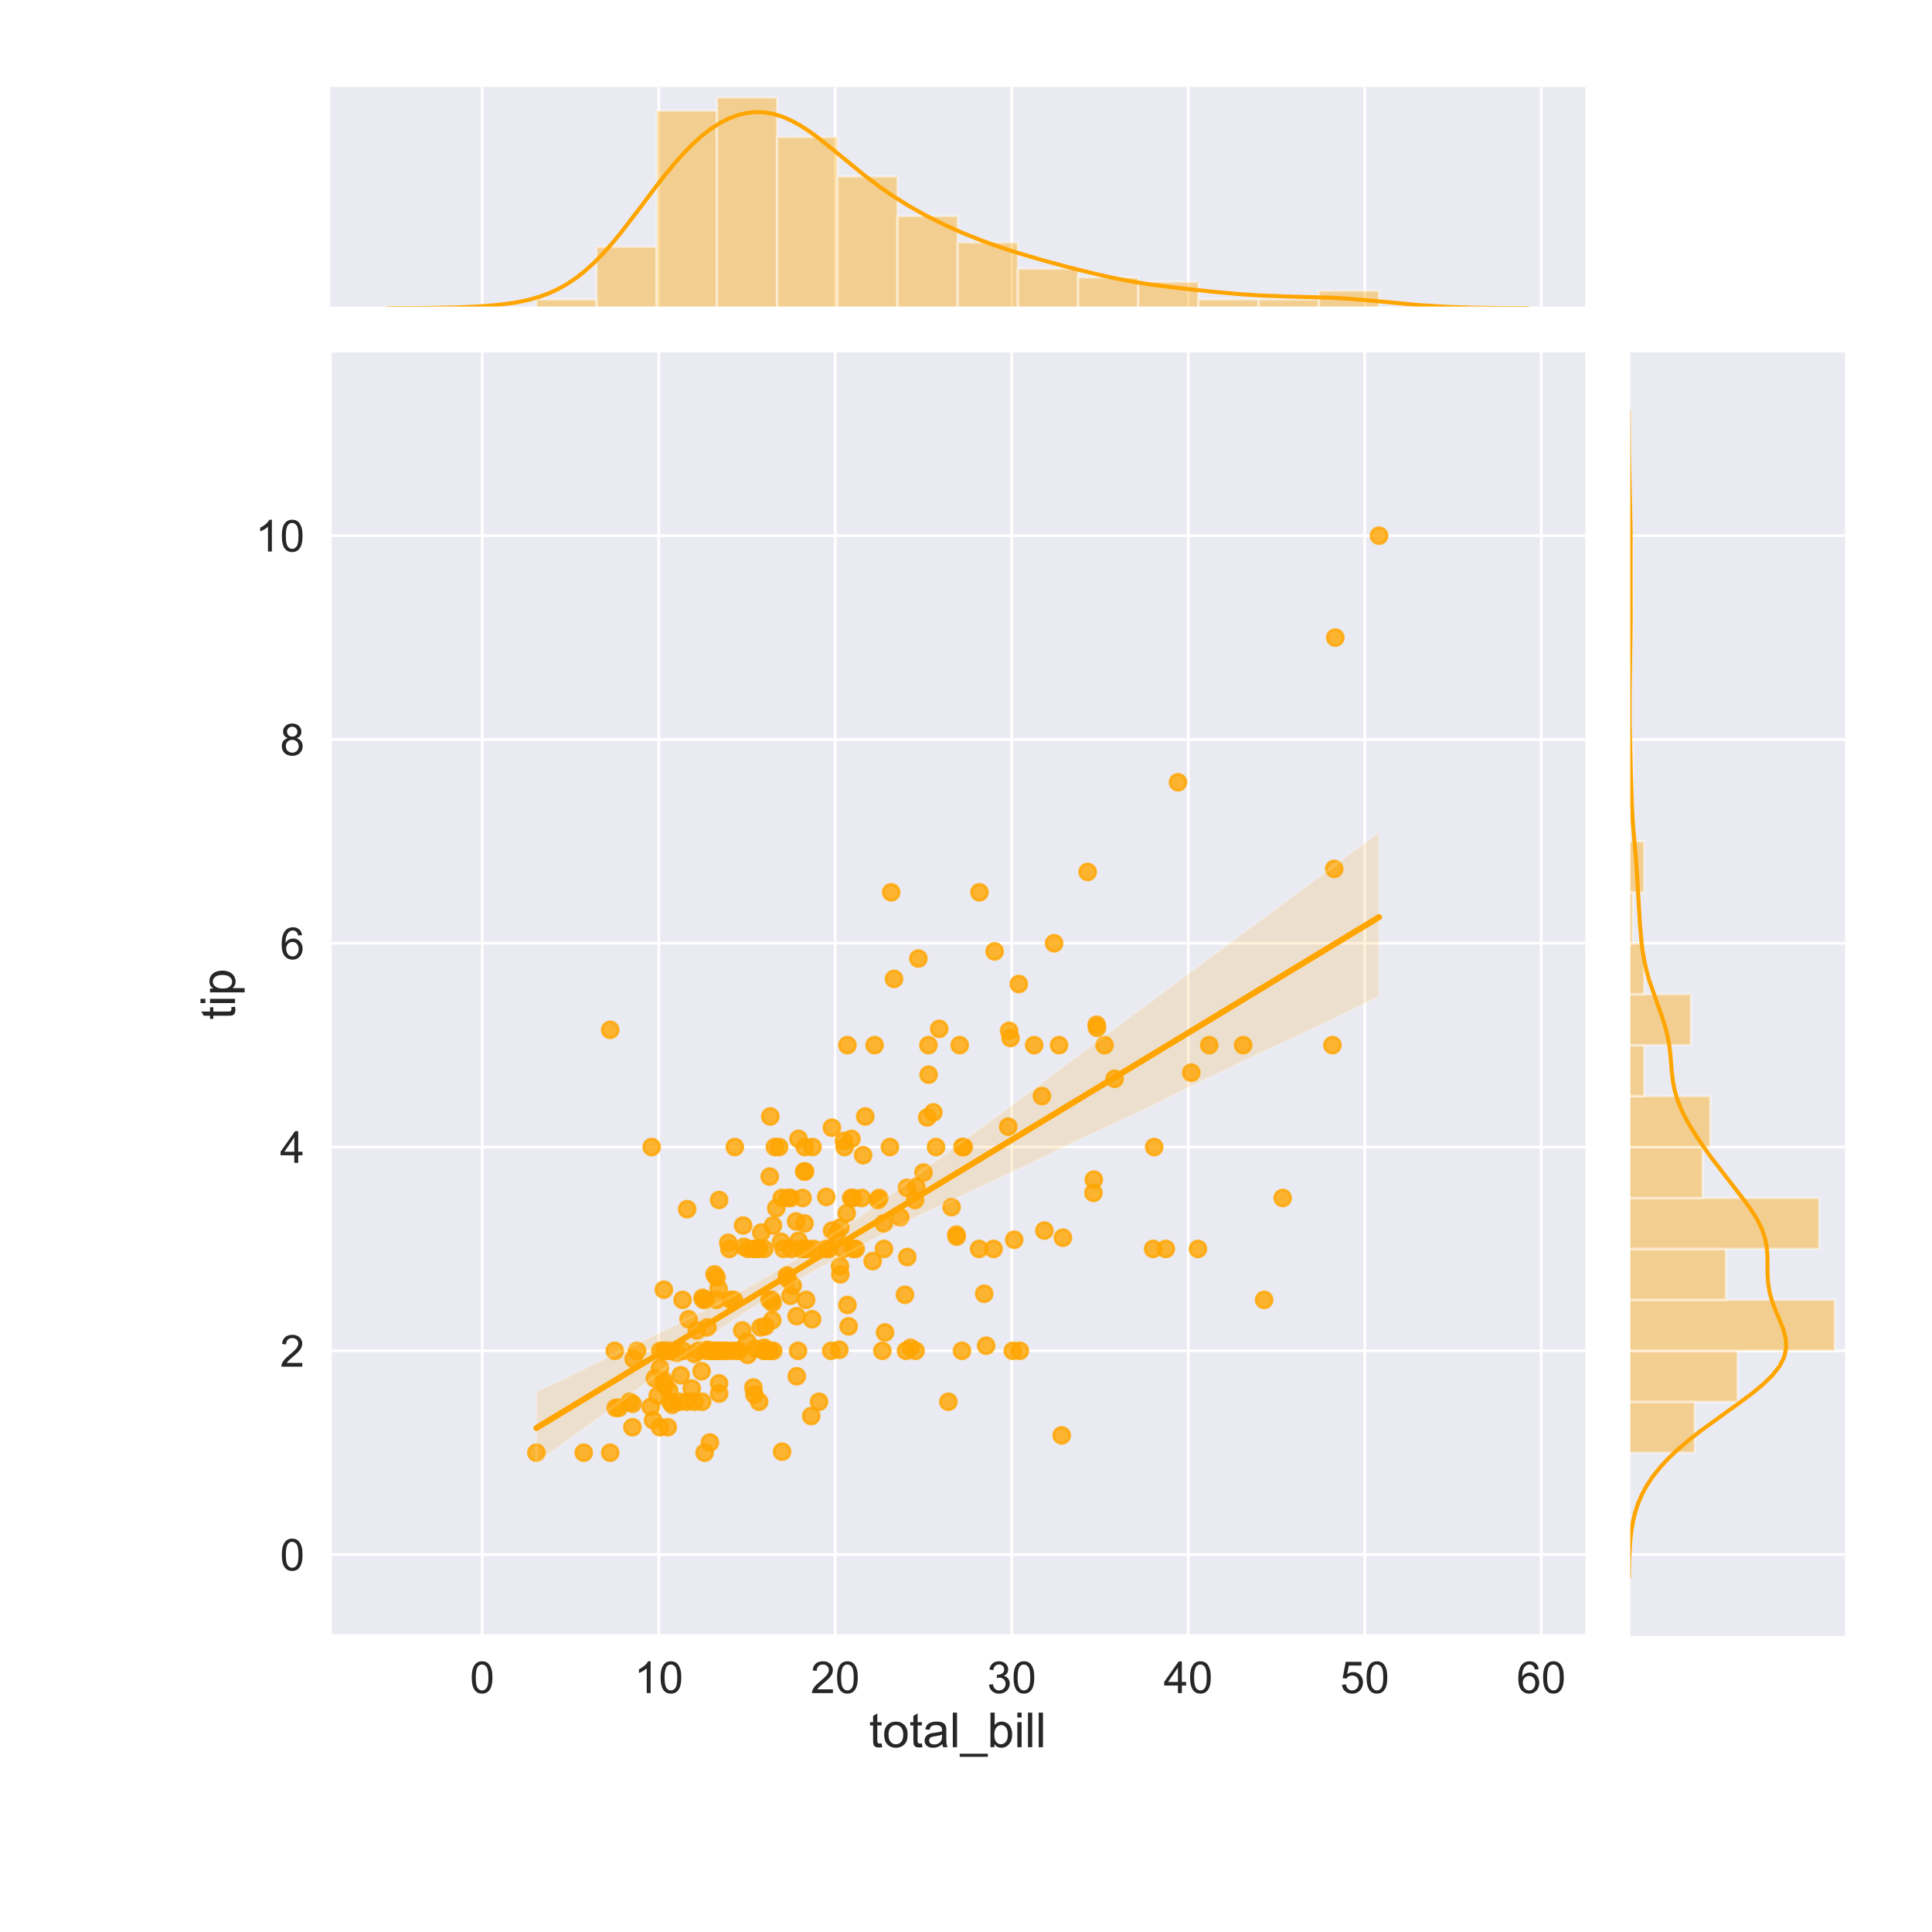 <?xml version="1.0" encoding="utf-8" standalone="no"?>
<!DOCTYPE svg PUBLIC "-//W3C//DTD SVG 1.1//EN"
  "http://www.w3.org/Graphics/SVG/1.1/DTD/svg11.dtd">
<!-- Created with matplotlib (https://matplotlib.org/) -->
<svg height="720pt" version="1.1" viewBox="0 0 720 720" width="720pt" xmlns="http://www.w3.org/2000/svg" xmlns:xlink="http://www.w3.org/1999/xlink">
 <defs>
  <style type="text/css">
*{stroke-linecap:butt;stroke-linejoin:round;}
  </style>
 </defs>
 <g id="figure_1">
  <g id="patch_1">
   <path d="M 0 720 
L 720 720 
L 720 0 
L 0 0 
z
" style="fill:#ffffff;"/>
  </g>
  <g id="axes_1">
   <g id="patch_2">
    <path d="M 123.025 609.657 
L 590.816 609.657 
L 590.816 131.358 
L 123.025 131.358 
z
" style="fill:#eaeaf2;"/>
   </g>
   <g id="matplotlib.axis_1">
    <g id="xtick_1">
     <g id="line2d_1">
      <path clip-path="url(#pa8cda2e46a)" d="M 179.714 609.657 
L 179.714 131.358 
" style="fill:none;stroke:#ffffff;stroke-linecap:round;"/>
     </g>
     <g id="text_1">
      <!-- 0 -->
      <defs>
       <path d="M 4.156 35.297 
Q 4.156 48 6.766 55.734 
Q 9.375 63.484 14.516 67.672 
Q 19.672 71.875 27.484 71.875 
Q 33.25 71.875 37.594 69.547 
Q 41.938 67.234 44.766 62.859 
Q 47.609 58.5 49.219 52.219 
Q 50.828 45.953 50.828 35.297 
Q 50.828 22.703 48.234 14.969 
Q 45.656 7.234 40.5 3 
Q 35.359 -1.219 27.484 -1.219 
Q 17.141 -1.219 11.234 6.203 
Q 4.156 15.141 4.156 35.297 
z
M 13.188 35.297 
Q 13.188 17.672 17.312 11.828 
Q 21.438 6 27.484 6 
Q 33.547 6 37.672 11.859 
Q 41.797 17.719 41.797 35.297 
Q 41.797 52.984 37.672 58.781 
Q 33.547 64.594 27.391 64.594 
Q 21.344 64.594 17.719 59.469 
Q 13.188 52.938 13.188 35.297 
z
" id="ArialMT-48"/>
      </defs>
      <g style="fill:#262626;" transform="translate(175.126 630.968)scale(0.165 -0.165)">
       <use xlink:href="#ArialMT-48"/>
      </g>
     </g>
    </g>
    <g id="xtick_2">
     <g id="line2d_2">
      <path clip-path="url(#pa8cda2e46a)" d="M 245.492 609.657 
L 245.492 131.358 
" style="fill:none;stroke:#ffffff;stroke-linecap:round;"/>
     </g>
     <g id="text_2">
      <!-- 10 -->
      <defs>
       <path d="M 37.25 0 
L 28.469 0 
L 28.469 56 
Q 25.297 52.984 20.141 49.953 
Q 14.984 46.922 10.891 45.406 
L 10.891 53.906 
Q 18.266 57.375 23.781 62.297 
Q 29.297 67.234 31.594 71.875 
L 37.25 71.875 
z
" id="ArialMT-49"/>
      </defs>
      <g style="fill:#262626;" transform="translate(236.317 630.968)scale(0.165 -0.165)">
       <use xlink:href="#ArialMT-49"/>
       <use x="55.615" xlink:href="#ArialMT-48"/>
      </g>
     </g>
    </g>
    <g id="xtick_3">
     <g id="line2d_3">
      <path clip-path="url(#pa8cda2e46a)" d="M 311.27 609.657 
L 311.27 131.358 
" style="fill:none;stroke:#ffffff;stroke-linecap:round;"/>
     </g>
     <g id="text_3">
      <!-- 20 -->
      <defs>
       <path d="M 50.344 8.453 
L 50.344 0 
L 3.031 0 
Q 2.938 3.172 4.047 6.109 
Q 5.859 10.938 9.828 15.625 
Q 13.812 20.312 21.344 26.469 
Q 33.016 36.031 37.109 41.625 
Q 41.219 47.219 41.219 52.203 
Q 41.219 57.422 37.469 61 
Q 33.734 64.594 27.734 64.594 
Q 21.391 64.594 17.578 60.781 
Q 13.766 56.984 13.719 50.25 
L 4.688 51.172 
Q 5.609 61.281 11.656 66.578 
Q 17.719 71.875 27.938 71.875 
Q 38.234 71.875 44.234 66.156 
Q 50.25 60.453 50.25 52 
Q 50.25 47.703 48.484 43.547 
Q 46.734 39.406 42.656 34.812 
Q 38.578 30.219 29.109 22.219 
Q 21.188 15.578 18.938 13.203 
Q 16.703 10.844 15.234 8.453 
z
" id="ArialMT-50"/>
      </defs>
      <g style="fill:#262626;" transform="translate(302.095 630.968)scale(0.165 -0.165)">
       <use xlink:href="#ArialMT-50"/>
       <use x="55.615" xlink:href="#ArialMT-48"/>
      </g>
     </g>
    </g>
    <g id="xtick_4">
     <g id="line2d_4">
      <path clip-path="url(#pa8cda2e46a)" d="M 377.048 609.657 
L 377.048 131.358 
" style="fill:none;stroke:#ffffff;stroke-linecap:round;"/>
     </g>
     <g id="text_4">
      <!-- 30 -->
      <defs>
       <path d="M 4.203 18.891 
L 12.984 20.062 
Q 14.5 12.594 18.141 9.297 
Q 21.781 6 27 6 
Q 33.203 6 37.469 10.297 
Q 41.75 14.594 41.75 20.953 
Q 41.75 27 37.797 30.922 
Q 33.844 34.859 27.734 34.859 
Q 25.25 34.859 21.531 33.891 
L 22.516 41.609 
Q 23.391 41.5 23.922 41.5 
Q 29.547 41.5 34.031 44.422 
Q 38.531 47.359 38.531 53.469 
Q 38.531 58.297 35.25 61.469 
Q 31.984 64.656 26.812 64.656 
Q 21.688 64.656 18.266 61.422 
Q 14.844 58.203 13.875 51.766 
L 5.078 53.328 
Q 6.688 62.156 12.391 67.016 
Q 18.109 71.875 26.609 71.875 
Q 32.469 71.875 37.391 69.359 
Q 42.328 66.844 44.938 62.5 
Q 47.562 58.156 47.562 53.266 
Q 47.562 48.641 45.062 44.828 
Q 42.578 41.016 37.703 38.766 
Q 44.047 37.312 47.562 32.688 
Q 51.078 28.078 51.078 21.141 
Q 51.078 11.766 44.234 5.25 
Q 37.406 -1.266 26.953 -1.266 
Q 17.531 -1.266 11.297 4.344 
Q 5.078 9.969 4.203 18.891 
z
" id="ArialMT-51"/>
      </defs>
      <g style="fill:#262626;" transform="translate(367.873 630.968)scale(0.165 -0.165)">
       <use xlink:href="#ArialMT-51"/>
       <use x="55.615" xlink:href="#ArialMT-48"/>
      </g>
     </g>
    </g>
    <g id="xtick_5">
     <g id="line2d_5">
      <path clip-path="url(#pa8cda2e46a)" d="M 442.827 609.657 
L 442.827 131.358 
" style="fill:none;stroke:#ffffff;stroke-linecap:round;"/>
     </g>
     <g id="text_5">
      <!-- 40 -->
      <defs>
       <path d="M 32.328 0 
L 32.328 17.141 
L 1.266 17.141 
L 1.266 25.203 
L 33.938 71.578 
L 41.109 71.578 
L 41.109 25.203 
L 50.781 25.203 
L 50.781 17.141 
L 41.109 17.141 
L 41.109 0 
z
M 32.328 25.203 
L 32.328 57.469 
L 9.906 25.203 
z
" id="ArialMT-52"/>
      </defs>
      <g style="fill:#262626;" transform="translate(433.651 630.968)scale(0.165 -0.165)">
       <use xlink:href="#ArialMT-52"/>
       <use x="55.615" xlink:href="#ArialMT-48"/>
      </g>
     </g>
    </g>
    <g id="xtick_6">
     <g id="line2d_6">
      <path clip-path="url(#pa8cda2e46a)" d="M 508.605 609.657 
L 508.605 131.358 
" style="fill:none;stroke:#ffffff;stroke-linecap:round;"/>
     </g>
     <g id="text_6">
      <!-- 50 -->
      <defs>
       <path d="M 4.156 18.75 
L 13.375 19.531 
Q 14.406 12.797 18.141 9.391 
Q 21.875 6 27.156 6 
Q 33.5 6 37.891 10.781 
Q 42.281 15.578 42.281 23.484 
Q 42.281 31 38.062 35.344 
Q 33.844 39.703 27 39.703 
Q 22.75 39.703 19.328 37.766 
Q 15.922 35.844 13.969 32.766 
L 5.719 33.844 
L 12.641 70.609 
L 48.25 70.609 
L 48.25 62.203 
L 19.672 62.203 
L 15.828 42.969 
Q 22.266 47.469 29.344 47.469 
Q 38.719 47.469 45.156 40.969 
Q 51.609 34.469 51.609 24.266 
Q 51.609 14.547 45.953 7.469 
Q 39.062 -1.219 27.156 -1.219 
Q 17.391 -1.219 11.203 4.25 
Q 5.031 9.719 4.156 18.75 
z
" id="ArialMT-53"/>
      </defs>
      <g style="fill:#262626;" transform="translate(499.429 630.968)scale(0.165 -0.165)">
       <use xlink:href="#ArialMT-53"/>
       <use x="55.615" xlink:href="#ArialMT-48"/>
      </g>
     </g>
    </g>
    <g id="xtick_7">
     <g id="line2d_7">
      <path clip-path="url(#pa8cda2e46a)" d="M 574.383 609.657 
L 574.383 131.358 
" style="fill:none;stroke:#ffffff;stroke-linecap:round;"/>
     </g>
     <g id="text_7">
      <!-- 60 -->
      <defs>
       <path d="M 49.75 54.047 
L 41.016 53.375 
Q 39.844 58.547 37.703 60.891 
Q 34.125 64.656 28.906 64.656 
Q 24.703 64.656 21.531 62.312 
Q 17.391 59.281 14.984 53.469 
Q 12.594 47.656 12.5 36.922 
Q 15.672 41.75 20.266 44.094 
Q 24.859 46.438 29.891 46.438 
Q 38.672 46.438 44.844 39.969 
Q 51.031 33.5 51.031 23.25 
Q 51.031 16.5 48.125 10.719 
Q 45.219 4.938 40.141 1.859 
Q 35.062 -1.219 28.609 -1.219 
Q 17.625 -1.219 10.688 6.859 
Q 3.766 14.938 3.766 33.5 
Q 3.766 54.25 11.422 63.672 
Q 18.109 71.875 29.438 71.875 
Q 37.891 71.875 43.281 67.141 
Q 48.688 62.406 49.75 54.047 
z
M 13.875 23.188 
Q 13.875 18.656 15.797 14.5 
Q 17.719 10.359 21.188 8.172 
Q 24.656 6 28.469 6 
Q 34.031 6 38.031 10.484 
Q 42.047 14.984 42.047 22.703 
Q 42.047 30.125 38.078 34.391 
Q 34.125 38.672 28.125 38.672 
Q 22.172 38.672 18.016 34.391 
Q 13.875 30.125 13.875 23.188 
z
" id="ArialMT-54"/>
      </defs>
      <g style="fill:#262626;" transform="translate(565.207 630.968)scale(0.165 -0.165)">
       <use xlink:href="#ArialMT-54"/>
       <use x="55.615" xlink:href="#ArialMT-48"/>
      </g>
     </g>
    </g>
    <g id="text_8">
     <!-- total_bill -->
     <defs>
      <path d="M 25.781 7.859 
L 27.047 0.094 
Q 23.344 -0.688 20.406 -0.688 
Q 15.625 -0.688 12.984 0.828 
Q 10.359 2.344 9.281 4.812 
Q 8.203 7.281 8.203 15.188 
L 8.203 45.016 
L 1.766 45.016 
L 1.766 51.859 
L 8.203 51.859 
L 8.203 64.703 
L 16.938 69.969 
L 16.938 51.859 
L 25.781 51.859 
L 25.781 45.016 
L 16.938 45.016 
L 16.938 14.703 
Q 16.938 10.938 17.406 9.859 
Q 17.875 8.797 18.922 8.156 
Q 19.969 7.516 21.922 7.516 
Q 23.391 7.516 25.781 7.859 
z
" id="ArialMT-116"/>
      <path d="M 3.328 25.922 
Q 3.328 40.328 11.328 47.266 
Q 18.016 53.031 27.641 53.031 
Q 38.328 53.031 45.109 46.016 
Q 51.906 39.016 51.906 26.656 
Q 51.906 16.656 48.906 10.906 
Q 45.906 5.172 40.156 2 
Q 34.422 -1.172 27.641 -1.172 
Q 16.75 -1.172 10.031 5.812 
Q 3.328 12.797 3.328 25.922 
z
M 12.359 25.922 
Q 12.359 15.969 16.703 11.016 
Q 21.047 6.062 27.641 6.062 
Q 34.188 6.062 38.531 11.031 
Q 42.875 16.016 42.875 26.219 
Q 42.875 35.844 38.5 40.797 
Q 34.125 45.75 27.641 45.75 
Q 21.047 45.75 16.703 40.812 
Q 12.359 35.891 12.359 25.922 
z
" id="ArialMT-111"/>
      <path d="M 40.438 6.391 
Q 35.547 2.25 31.031 0.531 
Q 26.516 -1.172 21.344 -1.172 
Q 12.797 -1.172 8.203 3 
Q 3.609 7.172 3.609 13.672 
Q 3.609 17.484 5.344 20.625 
Q 7.078 23.781 9.891 25.688 
Q 12.703 27.594 16.219 28.562 
Q 18.797 29.25 24.031 29.891 
Q 34.672 31.156 39.703 32.906 
Q 39.75 34.719 39.75 35.203 
Q 39.75 40.578 37.25 42.781 
Q 33.891 45.75 27.25 45.75 
Q 21.047 45.75 18.094 43.578 
Q 15.141 41.406 13.719 35.891 
L 5.125 37.062 
Q 6.297 42.578 8.984 45.969 
Q 11.672 49.359 16.75 51.188 
Q 21.828 53.031 28.516 53.031 
Q 35.156 53.031 39.297 51.469 
Q 43.453 49.906 45.406 47.531 
Q 47.359 45.172 48.141 41.547 
Q 48.578 39.312 48.578 33.453 
L 48.578 21.734 
Q 48.578 9.469 49.141 6.219 
Q 49.703 2.984 51.375 0 
L 42.188 0 
Q 40.828 2.734 40.438 6.391 
z
M 39.703 26.031 
Q 34.906 24.078 25.344 22.703 
Q 19.922 21.922 17.672 20.938 
Q 15.438 19.969 14.203 18.094 
Q 12.984 16.219 12.984 13.922 
Q 12.984 10.406 15.641 8.062 
Q 18.312 5.719 23.438 5.719 
Q 28.516 5.719 32.469 7.938 
Q 36.422 10.156 38.281 14.016 
Q 39.703 17 39.703 22.797 
z
" id="ArialMT-97"/>
      <path d="M 6.391 0 
L 6.391 71.578 
L 15.188 71.578 
L 15.188 0 
z
" id="ArialMT-108"/>
      <path d="M -1.516 -19.875 
L -1.516 -13.531 
L 56.734 -13.531 
L 56.734 -19.875 
z
" id="ArialMT-95"/>
      <path d="M 14.703 0 
L 6.547 0 
L 6.547 71.578 
L 15.328 71.578 
L 15.328 46.047 
Q 20.906 53.031 29.547 53.031 
Q 34.328 53.031 38.594 51.094 
Q 42.875 49.172 45.625 45.672 
Q 48.391 42.188 49.953 37.25 
Q 51.516 32.328 51.516 26.703 
Q 51.516 13.375 44.922 6.094 
Q 38.328 -1.172 29.109 -1.172 
Q 19.922 -1.172 14.703 6.5 
z
M 14.594 26.312 
Q 14.594 17 17.141 12.844 
Q 21.297 6.062 28.375 6.062 
Q 34.125 6.062 38.328 11.062 
Q 42.531 16.062 42.531 25.984 
Q 42.531 36.141 38.5 40.969 
Q 34.469 45.797 28.766 45.797 
Q 23 45.797 18.797 40.797 
Q 14.594 35.797 14.594 26.312 
z
" id="ArialMT-98"/>
      <path d="M 6.641 61.469 
L 6.641 71.578 
L 15.438 71.578 
L 15.438 61.469 
z
M 6.641 0 
L 6.641 51.859 
L 15.438 51.859 
L 15.438 0 
z
" id="ArialMT-105"/>
     </defs>
     <g style="fill:#262626;" transform="translate(323.902 651.131)scale(0.18 -0.18)">
      <use xlink:href="#ArialMT-116"/>
      <use x="27.783" xlink:href="#ArialMT-111"/>
      <use x="83.398" xlink:href="#ArialMT-116"/>
      <use x="111.182" xlink:href="#ArialMT-97"/>
      <use x="166.797" xlink:href="#ArialMT-108"/>
      <use x="189.014" xlink:href="#ArialMT-95"/>
      <use x="244.629" xlink:href="#ArialMT-98"/>
      <use x="300.244" xlink:href="#ArialMT-105"/>
      <use x="322.461" xlink:href="#ArialMT-108"/>
      <use x="344.678" xlink:href="#ArialMT-108"/>
     </g>
    </g>
   </g>
   <g id="matplotlib.axis_2">
    <g id="ytick_1">
     <g id="line2d_8">
      <path clip-path="url(#pa8cda2e46a)" d="M 123.025 579.35 
L 590.816 579.35 
" style="fill:none;stroke:#ffffff;stroke-linecap:round;"/>
     </g>
     <g id="text_9">
      <!-- 0 -->
      <g style="fill:#262626;" transform="translate(104.349 585.255)scale(0.165 -0.165)">
       <use xlink:href="#ArialMT-48"/>
      </g>
     </g>
    </g>
    <g id="ytick_2">
     <g id="line2d_9">
      <path clip-path="url(#pa8cda2e46a)" d="M 123.025 503.408 
L 590.816 503.408 
" style="fill:none;stroke:#ffffff;stroke-linecap:round;"/>
     </g>
     <g id="text_10">
      <!-- 2 -->
      <g style="fill:#262626;" transform="translate(104.349 509.313)scale(0.165 -0.165)">
       <use xlink:href="#ArialMT-50"/>
      </g>
     </g>
    </g>
    <g id="ytick_3">
     <g id="line2d_10">
      <path clip-path="url(#pa8cda2e46a)" d="M 123.025 427.465 
L 590.816 427.465 
" style="fill:none;stroke:#ffffff;stroke-linecap:round;"/>
     </g>
     <g id="text_11">
      <!-- 4 -->
      <g style="fill:#262626;" transform="translate(104.349 433.37)scale(0.165 -0.165)">
       <use xlink:href="#ArialMT-52"/>
      </g>
     </g>
    </g>
    <g id="ytick_4">
     <g id="line2d_11">
      <path clip-path="url(#pa8cda2e46a)" d="M 123.025 351.522 
L 590.816 351.522 
" style="fill:none;stroke:#ffffff;stroke-linecap:round;"/>
     </g>
     <g id="text_12">
      <!-- 6 -->
      <g style="fill:#262626;" transform="translate(104.349 357.427)scale(0.165 -0.165)">
       <use xlink:href="#ArialMT-54"/>
      </g>
     </g>
    </g>
    <g id="ytick_5">
     <g id="line2d_12">
      <path clip-path="url(#pa8cda2e46a)" d="M 123.025 275.579 
L 590.816 275.579 
" style="fill:none;stroke:#ffffff;stroke-linecap:round;"/>
     </g>
     <g id="text_13">
      <!-- 8 -->
      <defs>
       <path d="M 17.672 38.812 
Q 12.203 40.828 9.562 44.531 
Q 6.938 48.25 6.938 53.422 
Q 6.938 61.234 12.547 66.547 
Q 18.172 71.875 27.484 71.875 
Q 36.859 71.875 42.578 66.422 
Q 48.297 60.984 48.297 53.172 
Q 48.297 48.188 45.672 44.5 
Q 43.062 40.828 37.75 38.812 
Q 44.344 36.672 47.781 31.875 
Q 51.219 27.094 51.219 20.453 
Q 51.219 11.281 44.719 5.031 
Q 38.234 -1.219 27.641 -1.219 
Q 17.047 -1.219 10.547 5.047 
Q 4.047 11.328 4.047 20.703 
Q 4.047 27.688 7.594 32.391 
Q 11.141 37.109 17.672 38.812 
z
M 15.922 53.719 
Q 15.922 48.641 19.188 45.406 
Q 22.469 42.188 27.688 42.188 
Q 32.766 42.188 36.016 45.375 
Q 39.266 48.578 39.266 53.219 
Q 39.266 58.062 35.906 61.359 
Q 32.562 64.656 27.594 64.656 
Q 22.562 64.656 19.234 61.422 
Q 15.922 58.203 15.922 53.719 
z
M 13.094 20.656 
Q 13.094 16.891 14.875 13.375 
Q 16.656 9.859 20.172 7.922 
Q 23.688 6 27.734 6 
Q 34.031 6 38.125 10.047 
Q 42.234 14.109 42.234 20.359 
Q 42.234 26.703 38.016 30.859 
Q 33.797 35.016 27.438 35.016 
Q 21.234 35.016 17.156 30.906 
Q 13.094 26.812 13.094 20.656 
z
" id="ArialMT-56"/>
      </defs>
      <g style="fill:#262626;" transform="translate(104.349 281.485)scale(0.165 -0.165)">
       <use xlink:href="#ArialMT-56"/>
      </g>
     </g>
    </g>
    <g id="ytick_6">
     <g id="line2d_13">
      <path clip-path="url(#pa8cda2e46a)" d="M 123.025 199.637 
L 590.816 199.637 
" style="fill:none;stroke:#ffffff;stroke-linecap:round;"/>
     </g>
     <g id="text_14">
      <!-- 10 -->
      <g style="fill:#262626;" transform="translate(95.174 205.542)scale(0.165 -0.165)">
       <use xlink:href="#ArialMT-49"/>
       <use x="55.615" xlink:href="#ArialMT-48"/>
      </g>
     </g>
    </g>
    <g id="text_15">
     <!-- tip -->
     <defs>
      <path d="M 6.594 -19.875 
L 6.594 51.859 
L 14.594 51.859 
L 14.594 45.125 
Q 17.438 49.078 21 51.047 
Q 24.562 53.031 29.641 53.031 
Q 36.281 53.031 41.359 49.609 
Q 46.438 46.188 49.016 39.953 
Q 51.609 33.734 51.609 26.312 
Q 51.609 18.359 48.75 11.984 
Q 45.906 5.609 40.453 2.219 
Q 35.016 -1.172 29 -1.172 
Q 24.609 -1.172 21.109 0.688 
Q 17.625 2.547 15.375 5.375 
L 15.375 -19.875 
z
M 14.547 25.641 
Q 14.547 15.625 18.594 10.844 
Q 22.656 6.062 28.422 6.062 
Q 34.281 6.062 38.453 11.016 
Q 42.625 15.969 42.625 26.375 
Q 42.625 36.281 38.547 41.203 
Q 34.469 46.141 28.812 46.141 
Q 23.188 46.141 18.859 40.891 
Q 14.547 35.641 14.547 25.641 
z
" id="ArialMT-112"/>
     </defs>
     <g style="fill:#262626;" transform="translate(87.596 380.013)rotate(-90)scale(0.18 -0.18)">
      <use xlink:href="#ArialMT-116"/>
      <use x="27.783" xlink:href="#ArialMT-105"/>
      <use x="50" xlink:href="#ArialMT-112"/>
     </g>
    </g>
   </g>
   <g id="PathCollection_1">
    <defs>
     <path d="M 0 3 
C 0.796 3 1.559 2.684 2.121 2.121 
C 2.684 1.559 3 0.796 3 0 
C 3 -0.796 2.684 -1.559 2.121 -2.121 
C 1.559 -2.684 0.796 -3 0 -3 
C -0.796 -3 -1.559 -2.684 -2.121 -2.121 
C -2.684 -1.559 -3 -0.796 -3 0 
C -3 0.796 -2.684 1.559 -2.121 2.121 
C -1.559 2.684 -0.796 3 0 3 
z
" id="m9bb9fc734c" style="stroke:#ffa500;stroke-opacity:0.8;"/>
    </defs>
    <g clip-path="url(#pa8cda2e46a)">
     <use style="fill:#ffa500;fill-opacity:0.8;stroke:#ffa500;stroke-opacity:0.8;" x="291.471" xlink:href="#m9bb9fc734c" y="540.999"/>
     <use style="fill:#ffa500;fill-opacity:0.8;stroke:#ffa500;stroke-opacity:0.8;" x="247.729" xlink:href="#m9bb9fc734c" y="516.318"/>
     <use style="fill:#ffa500;fill-opacity:0.8;stroke:#ffa500;stroke-opacity:0.8;" x="317.914" xlink:href="#m9bb9fc734c" y="446.451"/>
     <use style="fill:#ffa500;fill-opacity:0.8;stroke:#ffa500;stroke-opacity:0.8;" x="335.477" xlink:href="#m9bb9fc734c" y="453.665"/>
     <use style="fill:#ffa500;fill-opacity:0.8;stroke:#ffa500;stroke-opacity:0.8;" x="341.462" xlink:href="#m9bb9fc734c" y="442.274"/>
     <use style="fill:#ffa500;fill-opacity:0.8;stroke:#ffa500;stroke-opacity:0.8;" x="346.067" xlink:href="#m9bb9fc734c" y="400.505"/>
     <use style="fill:#ffa500;fill-opacity:0.8;stroke:#ffa500;stroke-opacity:0.8;" x="237.401" xlink:href="#m9bb9fc734c" y="503.408"/>
     <use style="fill:#ffa500;fill-opacity:0.8;stroke:#ffa500;stroke-opacity:0.8;" x="356.526" xlink:href="#m9bb9fc734c" y="460.88"/>
     <use style="fill:#ffa500;fill-opacity:0.8;stroke:#ffa500;stroke-opacity:0.8;" x="278.644" xlink:href="#m9bb9fc734c" y="504.926"/>
     <use style="fill:#ffa500;fill-opacity:0.8;stroke:#ffa500;stroke-opacity:0.8;" x="276.934" xlink:href="#m9bb9fc734c" y="456.703"/>
     <use style="fill:#ffa500;fill-opacity:0.8;stroke:#ffa500;stroke-opacity:0.8;" x="247.268" xlink:href="#m9bb9fc734c" y="514.419"/>
     <use style="fill:#ffa500;fill-opacity:0.8;stroke:#ffa500;stroke-opacity:0.8;" x="411.648" xlink:href="#m9bb9fc734c" y="389.494"/>
     <use style="fill:#ffa500;fill-opacity:0.8;stroke:#ffa500;stroke-opacity:0.8;" x="281.144" xlink:href="#m9bb9fc734c" y="519.735"/>
     <use style="fill:#ffa500;fill-opacity:0.8;stroke:#ffa500;stroke-opacity:0.8;" x="300.943" xlink:href="#m9bb9fc734c" y="465.436"/>
     <use style="fill:#ffa500;fill-opacity:0.8;stroke:#ffa500;stroke-opacity:0.8;" x="277.263" xlink:href="#m9bb9fc734c" y="464.677"/>
     <use style="fill:#ffa500;fill-opacity:0.8;stroke:#ffa500;stroke-opacity:0.8;" x="321.663" xlink:href="#m9bb9fc734c" y="430.503"/>
     <use style="fill:#ffa500;fill-opacity:0.8;stroke:#ffa500;stroke-opacity:0.8;" x="247.663" xlink:href="#m9bb9fc734c" y="515.938"/>
     <use style="fill:#ffa500;fill-opacity:0.8;stroke:#ffa500;stroke-opacity:0.8;" x="286.867" xlink:href="#m9bb9fc734c" y="438.477"/>
     <use style="fill:#ffa500;fill-opacity:0.8;stroke:#ffa500;stroke-opacity:0.8;" x="291.34" xlink:href="#m9bb9fc734c" y="446.451"/>
     <use style="fill:#ffa500;fill-opacity:0.8;stroke:#ffa500;stroke-opacity:0.8;" x="315.546" xlink:href="#m9bb9fc734c" y="452.146"/>
     <use style="fill:#ffa500;fill-opacity:0.8;stroke:#ffa500;stroke-opacity:0.8;" x="297.588" xlink:href="#m9bb9fc734c" y="424.427"/>
     <use style="fill:#ffa500;fill-opacity:0.8;stroke:#ffa500;stroke-opacity:0.8;" x="313.178" xlink:href="#m9bb9fc734c" y="474.929"/>
     <use style="fill:#ffa500;fill-opacity:0.8;stroke:#ffa500;stroke-opacity:0.8;" x="283.446" xlink:href="#m9bb9fc734c" y="494.674"/>
     <use style="fill:#ffa500;fill-opacity:0.8;stroke:#ffa500;stroke-opacity:0.8;" x="439.012" xlink:href="#m9bb9fc734c" y="291.527"/>
     <use style="fill:#ffa500;fill-opacity:0.8;stroke:#ffa500;stroke-opacity:0.8;" x="310.086" xlink:href="#m9bb9fc734c" y="458.601"/>
     <use style="fill:#ffa500;fill-opacity:0.8;stroke:#ffa500;stroke-opacity:0.8;" x="296.865" xlink:href="#m9bb9fc734c" y="490.497"/>
     <use style="fill:#ffa500;fill-opacity:0.8;stroke:#ffa500;stroke-opacity:0.8;" x="267.659" xlink:href="#m9bb9fc734c" y="503.408"/>
     <use style="fill:#ffa500;fill-opacity:0.8;stroke:#ffa500;stroke-opacity:0.8;" x="263.186" xlink:href="#m9bb9fc734c" y="503.408"/>
     <use style="fill:#ffa500;fill-opacity:0.8;stroke:#ffa500;stroke-opacity:0.8;" x="322.453" xlink:href="#m9bb9fc734c" y="416.073"/>
     <use style="fill:#ffa500;fill-opacity:0.8;stroke:#ffa500;stroke-opacity:0.8;" x="308.968" xlink:href="#m9bb9fc734c" y="465.436"/>
     <use style="fill:#ffa500;fill-opacity:0.8;stroke:#ffa500;stroke-opacity:0.8;" x="242.532" xlink:href="#m9bb9fc734c" y="524.292"/>
     <use style="fill:#ffa500;fill-opacity:0.8;stroke:#ffa500;stroke-opacity:0.8;" x="300.417" xlink:href="#m9bb9fc734c" y="484.422"/>
     <use style="fill:#ffa500;fill-opacity:0.8;stroke:#ffa500;stroke-opacity:0.8;" x="278.776" xlink:href="#m9bb9fc734c" y="465.436"/>
     <use style="fill:#ffa500;fill-opacity:0.8;stroke:#ffa500;stroke-opacity:0.8;" x="315.809" xlink:href="#m9bb9fc734c" y="486.32"/>
     <use style="fill:#ffa500;fill-opacity:0.8;stroke:#ffa500;stroke-opacity:0.8;" x="296.668" xlink:href="#m9bb9fc734c" y="455.184"/>
     <use style="fill:#ffa500;fill-opacity:0.8;stroke:#ffa500;stroke-opacity:0.8;" x="337.976" xlink:href="#m9bb9fc734c" y="442.653"/>
     <use style="fill:#ffa500;fill-opacity:0.8;stroke:#ffa500;stroke-opacity:0.8;" x="286.998" xlink:href="#m9bb9fc734c" y="503.408"/>
     <use style="fill:#ffa500;fill-opacity:0.8;stroke:#ffa500;stroke-opacity:0.8;" x="291.076" xlink:href="#m9bb9fc734c" y="462.778"/>
     <use style="fill:#ffa500;fill-opacity:0.8;stroke:#ffa500;stroke-opacity:0.8;" x="302.653" xlink:href="#m9bb9fc734c" y="491.636"/>
     <use style="fill:#ffa500;fill-opacity:0.8;stroke:#ffa500;stroke-opacity:0.8;" x="385.402" xlink:href="#m9bb9fc734c" y="389.494"/>
     <use style="fill:#ffa500;fill-opacity:0.8;stroke:#ffa500;stroke-opacity:0.8;" x="285.222" xlink:href="#m9bb9fc734c" y="494.294"/>
     <use style="fill:#ffa500;fill-opacity:0.8;stroke:#ffa500;stroke-opacity:0.8;" x="294.563" xlink:href="#m9bb9fc734c" y="482.903"/>
     <use style="fill:#ffa500;fill-opacity:0.8;stroke:#ffa500;stroke-opacity:0.8;" x="271.409" xlink:href="#m9bb9fc734c" y="463.158"/>
     <use style="fill:#ffa500;fill-opacity:0.8;stroke:#ffa500;stroke-opacity:0.8;" x="243.387" xlink:href="#m9bb9fc734c" y="529.228"/>
     <use style="fill:#ffa500;fill-opacity:0.8;stroke:#ffa500;stroke-opacity:0.8;" x="379.68" xlink:href="#m9bb9fc734c" y="366.711"/>
     <use style="fill:#ffa500;fill-opacity:0.8;stroke:#ffa500;stroke-opacity:0.8;" x="300.022" xlink:href="#m9bb9fc734c" y="465.436"/>
     <use style="fill:#ffa500;fill-opacity:0.8;stroke:#ffa500;stroke-opacity:0.8;" x="325.939" xlink:href="#m9bb9fc734c" y="389.494"/>
     <use style="fill:#ffa500;fill-opacity:0.8;stroke:#ffa500;stroke-opacity:0.8;" x="392.835" xlink:href="#m9bb9fc734c" y="351.522"/>
     <use style="fill:#ffa500;fill-opacity:0.8;stroke:#ffa500;stroke-opacity:0.8;" x="367.511" xlink:href="#m9bb9fc734c" y="501.509"/>
     <use style="fill:#ffa500;fill-opacity:0.8;stroke:#ffa500;stroke-opacity:0.8;" x="298.378" xlink:href="#m9bb9fc734c" y="465.436"/>
     <use style="fill:#ffa500;fill-opacity:0.8;stroke:#ffa500;stroke-opacity:0.8;" x="262.2" xlink:href="#m9bb9fc734c" y="484.422"/>
     <use style="fill:#ffa500;fill-opacity:0.8;stroke:#ffa500;stroke-opacity:0.8;" x="247.4" xlink:href="#m9bb9fc734c" y="480.625"/>
     <use style="fill:#ffa500;fill-opacity:0.8;stroke:#ffa500;stroke-opacity:0.8;" x="408.688" xlink:href="#m9bb9fc734c" y="381.899"/>
     <use style="fill:#ffa500;fill-opacity:0.8;stroke:#ffa500;stroke-opacity:0.8;" x="245.097" xlink:href="#m9bb9fc734c" y="520.115"/>
     <use style="fill:#ffa500;fill-opacity:0.8;stroke:#ffa500;stroke-opacity:0.8;" x="347.843" xlink:href="#m9bb9fc734c" y="414.555"/>
     <use style="fill:#ffa500;fill-opacity:0.8;stroke:#ffa500;stroke-opacity:0.8;" x="307.916" xlink:href="#m9bb9fc734c" y="446.071"/>
     <use style="fill:#ffa500;fill-opacity:0.8;stroke:#ffa500;stroke-opacity:0.8;" x="429.737" xlink:href="#m9bb9fc734c" y="465.436"/>
     <use style="fill:#ffa500;fill-opacity:0.8;stroke:#ffa500;stroke-opacity:0.8;" x="353.434" xlink:href="#m9bb9fc734c" y="522.393"/>
     <use style="fill:#ffa500;fill-opacity:0.8;stroke:#ffa500;stroke-opacity:0.8;" x="253.649" xlink:href="#m9bb9fc734c" y="512.521"/>
     <use style="fill:#ffa500;fill-opacity:0.8;stroke:#ffa500;stroke-opacity:0.8;" x="497.225" xlink:href="#m9bb9fc734c" y="323.803"/>
     <use style="fill:#ffa500;fill-opacity:0.8;stroke:#ffa500;stroke-opacity:0.8;" x="313.178" xlink:href="#m9bb9fc734c" y="457.462"/>
     <use style="fill:#ffa500;fill-opacity:0.8;stroke:#ffa500;stroke-opacity:0.8;" x="270.554" xlink:href="#m9bb9fc734c" y="503.408"/>
     <use style="fill:#ffa500;fill-opacity:0.8;stroke:#ffa500;stroke-opacity:0.8;" x="252.201" xlink:href="#m9bb9fc734c" y="504.167"/>
     <use style="fill:#ffa500;fill-opacity:0.8;stroke:#ffa500;stroke-opacity:0.8;" x="300.022" xlink:href="#m9bb9fc734c" y="436.578"/>
     <use style="fill:#ffa500;fill-opacity:0.8;stroke:#ffa500;stroke-opacity:0.8;" x="295.418" xlink:href="#m9bb9fc734c" y="479.106"/>
     <use style="fill:#ffa500;fill-opacity:0.8;stroke:#ffa500;stroke-opacity:0.8;" x="311.797" xlink:href="#m9bb9fc734c" y="459.741"/>
     <use style="fill:#ffa500;fill-opacity:0.8;stroke:#ffa500;stroke-opacity:0.8;" x="287.919" xlink:href="#m9bb9fc734c" y="485.561"/>
     <use style="fill:#ffa500;fill-opacity:0.8;stroke:#ffa500;stroke-opacity:0.8;" x="199.908" xlink:href="#m9bb9fc734c" y="541.379"/>
     <use style="fill:#ffa500;fill-opacity:0.8;stroke:#ffa500;stroke-opacity:0.8;" x="312.783" xlink:href="#m9bb9fc734c" y="503.028"/>
     <use style="fill:#ffa500;fill-opacity:0.8;stroke:#ffa500;stroke-opacity:0.8;" x="278.447" xlink:href="#m9bb9fc734c" y="499.99"/>
     <use style="fill:#ffa500;fill-opacity:0.8;stroke:#ffa500;stroke-opacity:0.8;" x="258.779" xlink:href="#m9bb9fc734c" y="504.547"/>
     <use style="fill:#ffa500;fill-opacity:0.8;stroke:#ffa500;stroke-opacity:0.8;" x="291.997" xlink:href="#m9bb9fc734c" y="465.436"/>
     <use style="fill:#ffa500;fill-opacity:0.8;stroke:#ffa500;stroke-opacity:0.8;" x="356.394" xlink:href="#m9bb9fc734c" y="460.12"/>
     <use style="fill:#ffa500;fill-opacity:0.8;stroke:#ffa500;stroke-opacity:0.8;" x="346.001" xlink:href="#m9bb9fc734c" y="389.494"/>
     <use style="fill:#ffa500;fill-opacity:0.8;stroke:#ffa500;stroke-opacity:0.8;" x="276.605" xlink:href="#m9bb9fc734c" y="495.813"/>
     <use style="fill:#ffa500;fill-opacity:0.8;stroke:#ffa500;stroke-opacity:0.8;" x="248.847" xlink:href="#m9bb9fc734c" y="531.886"/>
     <use style="fill:#ffa500;fill-opacity:0.8;stroke:#ffa500;stroke-opacity:0.8;" x="297.588" xlink:href="#m9bb9fc734c" y="462.399"/>
     <use style="fill:#ffa500;fill-opacity:0.8;stroke:#ffa500;stroke-opacity:0.8;" x="358.631" xlink:href="#m9bb9fc734c" y="427.465"/>
     <use style="fill:#ffa500;fill-opacity:0.8;stroke:#ffa500;stroke-opacity:0.8;" x="329.425" xlink:href="#m9bb9fc734c" y="465.436"/>
     <use style="fill:#ffa500;fill-opacity:0.8;stroke:#ffa500;stroke-opacity:0.8;" x="293.444" xlink:href="#m9bb9fc734c" y="476.448"/>
     <use style="fill:#ffa500;fill-opacity:0.8;stroke:#ffa500;stroke-opacity:0.8;" x="307.587" xlink:href="#m9bb9fc734c" y="465.436"/>
     <use style="fill:#ffa500;fill-opacity:0.8;stroke:#ffa500;stroke-opacity:0.8;" x="289.3" xlink:href="#m9bb9fc734c" y="450.248"/>
     <use style="fill:#ffa500;fill-opacity:0.8;stroke:#ffa500;stroke-opacity:0.8;" x="245.953" xlink:href="#m9bb9fc734c" y="509.863"/>
     <use style="fill:#ffa500;fill-opacity:0.8;stroke:#ffa500;stroke-opacity:0.8;" x="394.677" xlink:href="#m9bb9fc734c" y="389.494"/>
     <use style="fill:#ffa500;fill-opacity:0.8;stroke:#ffa500;stroke-opacity:0.8;" x="284.827" xlink:href="#m9bb9fc734c" y="502.268"/>
     <use style="fill:#ffa500;fill-opacity:0.8;stroke:#ffa500;stroke-opacity:0.8;" x="408.819" xlink:href="#m9bb9fc734c" y="383.038"/>
     <use style="fill:#ffa500;fill-opacity:0.8;stroke:#ffa500;stroke-opacity:0.8;" x="265.423" xlink:href="#m9bb9fc734c" y="503.408"/>
     <use style="fill:#ffa500;fill-opacity:0.8;stroke:#ffa500;stroke-opacity:0.8;" x="299.956" xlink:href="#m9bb9fc734c" y="427.465"/>
     <use style="fill:#ffa500;fill-opacity:0.8;stroke:#ffa500;stroke-opacity:0.8;" x="342.252" xlink:href="#m9bb9fc734c" y="357.218"/>
     <use style="fill:#ffa500;fill-opacity:0.8;stroke:#ffa500;stroke-opacity:0.8;" x="318.901" xlink:href="#m9bb9fc734c" y="465.436"/>
     <use style="fill:#ffa500;fill-opacity:0.8;stroke:#ffa500;stroke-opacity:0.8;" x="370.273" xlink:href="#m9bb9fc734c" y="465.436"/>
     <use style="fill:#ffa500;fill-opacity:0.8;stroke:#ffa500;stroke-opacity:0.8;" x="327.649" xlink:href="#m9bb9fc734c" y="446.451"/>
     <use style="fill:#ffa500;fill-opacity:0.8;stroke:#ffa500;stroke-opacity:0.8;" x="217.536" xlink:href="#m9bb9fc734c" y="541.379"/>
     <use style="fill:#ffa500;fill-opacity:0.8;stroke:#ffa500;stroke-opacity:0.8;" x="287.064" xlink:href="#m9bb9fc734c" y="416.073"/>
     <use style="fill:#ffa500;fill-opacity:0.8;stroke:#ffa500;stroke-opacity:0.8;" x="329.359" xlink:href="#m9bb9fc734c" y="455.943"/>
     <use style="fill:#ffa500;fill-opacity:0.8;stroke:#ffa500;stroke-opacity:0.8;" x="443.945" xlink:href="#m9bb9fc734c" y="399.746"/>
     <use style="fill:#ffa500;fill-opacity:0.8;stroke:#ffa500;stroke-opacity:0.8;" x="359.157" xlink:href="#m9bb9fc734c" y="427.465"/>
     <use style="fill:#ffa500;fill-opacity:0.8;stroke:#ffa500;stroke-opacity:0.8;" x="258.845" xlink:href="#m9bb9fc734c" y="522.393"/>
     <use style="fill:#ffa500;fill-opacity:0.8;stroke:#ffa500;stroke-opacity:0.8;" x="317.914" xlink:href="#m9bb9fc734c" y="465.436"/>
     <use style="fill:#ffa500;fill-opacity:0.8;stroke:#ffa500;stroke-opacity:0.8;" x="261.674" xlink:href="#m9bb9fc734c" y="522.393"/>
     <use style="fill:#ffa500;fill-opacity:0.8;stroke:#ffa500;stroke-opacity:0.8;" x="254.372" xlink:href="#m9bb9fc734c" y="484.422"/>
     <use style="fill:#ffa500;fill-opacity:0.8;stroke:#ffa500;stroke-opacity:0.8;" x="280.881" xlink:href="#m9bb9fc734c" y="465.436"/>
     <use style="fill:#ffa500;fill-opacity:0.8;stroke:#ffa500;stroke-opacity:0.8;" x="471.111" xlink:href="#m9bb9fc734c" y="484.422"/>
     <use style="fill:#ffa500;fill-opacity:0.8;stroke:#ffa500;stroke-opacity:0.8;" x="327.189" xlink:href="#m9bb9fc734c" y="447.21"/>
     <use style="fill:#ffa500;fill-opacity:0.8;stroke:#ffa500;stroke-opacity:0.8;" x="317.322" xlink:href="#m9bb9fc734c" y="424.427"/>
     <use style="fill:#ffa500;fill-opacity:0.8;stroke:#ffa500;stroke-opacity:0.8;" x="280.749" xlink:href="#m9bb9fc734c" y="517.077"/>
     <use style="fill:#ffa500;fill-opacity:0.8;stroke:#ffa500;stroke-opacity:0.8;" x="314.493" xlink:href="#m9bb9fc734c" y="425.187"/>
     <use style="fill:#ffa500;fill-opacity:0.8;stroke:#ffa500;stroke-opacity:0.8;" x="345.541" xlink:href="#m9bb9fc734c" y="416.453"/>
     <use style="fill:#ffa500;fill-opacity:0.8;stroke:#ffa500;stroke-opacity:0.8;" x="299.693" xlink:href="#m9bb9fc734c" y="436.578"/>
     <use style="fill:#ffa500;fill-opacity:0.8;stroke:#ffa500;stroke-opacity:0.8;" x="273.843" xlink:href="#m9bb9fc734c" y="427.465"/>
     <use style="fill:#ffa500;fill-opacity:0.8;stroke:#ffa500;stroke-opacity:0.8;" x="271.803" xlink:href="#m9bb9fc734c" y="465.436"/>
     <use style="fill:#ffa500;fill-opacity:0.8;stroke:#ffa500;stroke-opacity:0.8;" x="227.403" xlink:href="#m9bb9fc734c" y="541.379"/>
     <use style="fill:#ffa500;fill-opacity:0.8;stroke:#ffa500;stroke-opacity:0.8;" x="430.131" xlink:href="#m9bb9fc734c" y="427.465"/>
     <use style="fill:#ffa500;fill-opacity:0.8;stroke:#ffa500;stroke-opacity:0.8;" x="337.253" xlink:href="#m9bb9fc734c" y="482.523"/>
     <use style="fill:#ffa500;fill-opacity:0.8;stroke:#ffa500;stroke-opacity:0.8;" x="348.83" xlink:href="#m9bb9fc734c" y="427.465"/>
     <use style="fill:#ffa500;fill-opacity:0.8;stroke:#ffa500;stroke-opacity:0.8;" x="293.576" xlink:href="#m9bb9fc734c" y="446.451"/>
     <use style="fill:#ffa500;fill-opacity:0.8;stroke:#ffa500;stroke-opacity:0.8;" x="376.588" xlink:href="#m9bb9fc734c" y="386.836"/>
     <use style="fill:#ffa500;fill-opacity:0.8;stroke:#ffa500;stroke-opacity:0.8;" x="249.768" xlink:href="#m9bb9fc734c" y="522.393"/>
     <use style="fill:#ffa500;fill-opacity:0.8;stroke:#ffa500;stroke-opacity:0.8;" x="261.476" xlink:href="#m9bb9fc734c" y="511.002"/>
     <use style="fill:#ffa500;fill-opacity:0.8;stroke:#ffa500;stroke-opacity:0.8;" x="338.108" xlink:href="#m9bb9fc734c" y="468.474"/>
     <use style="fill:#ffa500;fill-opacity:0.8;stroke:#ffa500;stroke-opacity:0.8;" x="256.609" xlink:href="#m9bb9fc734c" y="491.636"/>
     <use style="fill:#ffa500;fill-opacity:0.8;stroke:#ffa500;stroke-opacity:0.8;" x="267.988" xlink:href="#m9bb9fc734c" y="515.558"/>
     <use style="fill:#ffa500;fill-opacity:0.8;stroke:#ffa500;stroke-opacity:0.8;" x="273.514" xlink:href="#m9bb9fc734c" y="484.422"/>
     <use style="fill:#ffa500;fill-opacity:0.8;stroke:#ffa500;stroke-opacity:0.8;" x="284.63" xlink:href="#m9bb9fc734c" y="503.408"/>
     <use style="fill:#ffa500;fill-opacity:0.8;stroke:#ffa500;stroke-opacity:0.8;" x="261.805" xlink:href="#m9bb9fc734c" y="483.662"/>
     <use style="fill:#ffa500;fill-opacity:0.8;stroke:#ffa500;stroke-opacity:0.8;" x="375.733" xlink:href="#m9bb9fc734c" y="419.871"/>
     <use style="fill:#ffa500;fill-opacity:0.8;stroke:#ffa500;stroke-opacity:0.8;" x="235.757" xlink:href="#m9bb9fc734c" y="523.153"/>
     <use style="fill:#ffa500;fill-opacity:0.8;stroke:#ffa500;stroke-opacity:0.8;" x="275.224" xlink:href="#m9bb9fc734c" y="503.408"/>
     <use style="fill:#ffa500;fill-opacity:0.8;stroke:#ffa500;stroke-opacity:0.8;" x="254.569" xlink:href="#m9bb9fc734c" y="503.408"/>
     <use style="fill:#ffa500;fill-opacity:0.8;stroke:#ffa500;stroke-opacity:0.8;" x="329.82" xlink:href="#m9bb9fc734c" y="496.573"/>
     <use style="fill:#ffa500;fill-opacity:0.8;stroke:#ffa500;stroke-opacity:0.8;" x="305.219" xlink:href="#m9bb9fc734c" y="522.393"/>
     <use style="fill:#ffa500;fill-opacity:0.8;stroke:#ffa500;stroke-opacity:0.8;" x="313.046" xlink:href="#m9bb9fc734c" y="471.891"/>
     <use style="fill:#ffa500;fill-opacity:0.8;stroke:#ffa500;stroke-opacity:0.8;" x="253.188" xlink:href="#m9bb9fc734c" y="522.393"/>
     <use style="fill:#ffa500;fill-opacity:0.8;stroke:#ffa500;stroke-opacity:0.8;" x="260.358" xlink:href="#m9bb9fc734c" y="503.408"/>
     <use style="fill:#ffa500;fill-opacity:0.8;stroke:#ffa500;stroke-opacity:0.8;" x="299.825" xlink:href="#m9bb9fc734c" y="455.943"/>
     <use style="fill:#ffa500;fill-opacity:0.8;stroke:#ffa500;stroke-opacity:0.8;" x="235.691" xlink:href="#m9bb9fc734c" y="531.886"/>
     <use style="fill:#ffa500;fill-opacity:0.8;stroke:#ffa500;stroke-opacity:0.8;" x="247.663" xlink:href="#m9bb9fc734c" y="503.408"/>
     <use style="fill:#ffa500;fill-opacity:0.8;stroke:#ffa500;stroke-opacity:0.8;" x="272.79" xlink:href="#m9bb9fc734c" y="503.408"/>
     <use style="fill:#ffa500;fill-opacity:0.8;stroke:#ffa500;stroke-opacity:0.8;" x="284.959" xlink:href="#m9bb9fc734c" y="503.408"/>
     <use style="fill:#ffa500;fill-opacity:0.8;stroke:#ffa500;stroke-opacity:0.8;" x="266.278" xlink:href="#m9bb9fc734c" y="474.929"/>
     <use style="fill:#ffa500;fill-opacity:0.8;stroke:#ffa500;stroke-opacity:0.8;" x="294.628" xlink:href="#m9bb9fc734c" y="446.451"/>
     <use style="fill:#ffa500;fill-opacity:0.8;stroke:#ffa500;stroke-opacity:0.8;" x="405.333" xlink:href="#m9bb9fc734c" y="324.942"/>
     <use style="fill:#ffa500;fill-opacity:0.8;stroke:#ffa500;stroke-opacity:0.8;" x="450.654" xlink:href="#m9bb9fc734c" y="389.494"/>
     <use style="fill:#ffa500;fill-opacity:0.8;stroke:#ffa500;stroke-opacity:0.8;" x="357.644" xlink:href="#m9bb9fc734c" y="389.494"/>
     <use style="fill:#ffa500;fill-opacity:0.8;stroke:#ffa500;stroke-opacity:0.8;" x="287.787" xlink:href="#m9bb9fc734c" y="492.016"/>
     <use style="fill:#ffa500;fill-opacity:0.8;stroke:#ffa500;stroke-opacity:0.8;" x="234.639" xlink:href="#m9bb9fc734c" y="522.393"/>
     <use style="fill:#ffa500;fill-opacity:0.8;stroke:#ffa500;stroke-opacity:0.8;" x="302.324" xlink:href="#m9bb9fc734c" y="527.709"/>
     <use style="fill:#ffa500;fill-opacity:0.8;stroke:#ffa500;stroke-opacity:0.8;" x="257.793" xlink:href="#m9bb9fc734c" y="517.457"/>
     <use style="fill:#ffa500;fill-opacity:0.8;stroke:#ffa500;stroke-opacity:0.8;" x="244.045" xlink:href="#m9bb9fc734c" y="513.66"/>
     <use style="fill:#ffa500;fill-opacity:0.8;stroke:#ffa500;stroke-opacity:0.8;" x="229.113" xlink:href="#m9bb9fc734c" y="503.408"/>
     <use style="fill:#ffa500;fill-opacity:0.8;stroke:#ffa500;stroke-opacity:0.8;" x="272.264" xlink:href="#m9bb9fc734c" y="484.422"/>
     <use style="fill:#ffa500;fill-opacity:0.8;stroke:#ffa500;stroke-opacity:0.8;" x="266.081" xlink:href="#m9bb9fc734c" y="503.408"/>
     <use style="fill:#ffa500;fill-opacity:0.8;stroke:#ffa500;stroke-opacity:0.8;" x="293.247" xlink:href="#m9bb9fc734c" y="475.309"/>
     <use style="fill:#ffa500;fill-opacity:0.8;stroke:#ffa500;stroke-opacity:0.8;" x="341.199" xlink:href="#m9bb9fc734c" y="503.408"/>
     <use style="fill:#ffa500;fill-opacity:0.8;stroke:#ffa500;stroke-opacity:0.8;" x="309.757" xlink:href="#m9bb9fc734c" y="503.408"/>
     <use style="fill:#ffa500;fill-opacity:0.8;stroke:#ffa500;stroke-opacity:0.8;" x="376.062" xlink:href="#m9bb9fc734c" y="384.178"/>
     <use style="fill:#ffa500;fill-opacity:0.8;stroke:#ffa500;stroke-opacity:0.8;" x="496.567" xlink:href="#m9bb9fc734c" y="389.494"/>
     <use style="fill:#ffa500;fill-opacity:0.8;stroke:#ffa500;stroke-opacity:0.8;" x="344.159" xlink:href="#m9bb9fc734c" y="436.958"/>
     <use style="fill:#ffa500;fill-opacity:0.8;stroke:#ffa500;stroke-opacity:0.8;" x="267.791" xlink:href="#m9bb9fc734c" y="480.245"/>
     <use style="fill:#ffa500;fill-opacity:0.8;stroke:#ffa500;stroke-opacity:0.8;" x="288.182" xlink:href="#m9bb9fc734c" y="503.408"/>
     <use style="fill:#ffa500;fill-opacity:0.8;stroke:#ffa500;stroke-opacity:0.8;" x="321.137" xlink:href="#m9bb9fc734c" y="446.451"/>
     <use style="fill:#ffa500;fill-opacity:0.8;stroke:#ffa500;stroke-opacity:0.8;" x="262.989" xlink:href="#m9bb9fc734c" y="484.422"/>
     <use style="fill:#ffa500;fill-opacity:0.8;stroke:#ffa500;stroke-opacity:0.8;" x="286.34" xlink:href="#m9bb9fc734c" y="503.408"/>
     <use style="fill:#ffa500;fill-opacity:0.8;stroke:#ffa500;stroke-opacity:0.8;" x="270.554" xlink:href="#m9bb9fc734c" y="503.408"/>
     <use style="fill:#ffa500;fill-opacity:0.8;stroke:#ffa500;stroke-opacity:0.8;" x="294.892" xlink:href="#m9bb9fc734c" y="465.436"/>
     <use style="fill:#ffa500;fill-opacity:0.8;stroke:#ffa500;stroke-opacity:0.8;" x="341.002" xlink:href="#m9bb9fc734c" y="447.21"/>
     <use style="fill:#ffa500;fill-opacity:0.8;stroke:#ffa500;stroke-opacity:0.8;" x="316.269" xlink:href="#m9bb9fc734c" y="494.294"/>
     <use style="fill:#ffa500;fill-opacity:0.8;stroke:#ffa500;stroke-opacity:0.8;" x="388.297" xlink:href="#m9bb9fc734c" y="408.479"/>
     <use style="fill:#ffa500;fill-opacity:0.8;stroke:#ffa500;stroke-opacity:0.8;" x="249.373" xlink:href="#m9bb9fc734c" y="518.216"/>
     <use style="fill:#ffa500;fill-opacity:0.8;stroke:#ffa500;stroke-opacity:0.8;" x="249.636" xlink:href="#m9bb9fc734c" y="503.408"/>
     <use style="fill:#ffa500;fill-opacity:0.8;stroke:#ffa500;stroke-opacity:0.8;" x="513.933" xlink:href="#m9bb9fc734c" y="199.637"/>
     <use style="fill:#ffa500;fill-opacity:0.8;stroke:#ffa500;stroke-opacity:0.8;" x="283.709" xlink:href="#m9bb9fc734c" y="459.361"/>
     <use style="fill:#ffa500;fill-opacity:0.8;stroke:#ffa500;stroke-opacity:0.8;" x="227.403" xlink:href="#m9bb9fc734c" y="383.798"/>
     <use style="fill:#ffa500;fill-opacity:0.8;stroke:#ffa500;stroke-opacity:0.8;" x="389.217" xlink:href="#m9bb9fc734c" y="458.601"/>
     <use style="fill:#ffa500;fill-opacity:0.8;stroke:#ffa500;stroke-opacity:0.8;" x="290.353" xlink:href="#m9bb9fc734c" y="427.465"/>
     <use style="fill:#ffa500;fill-opacity:0.8;stroke:#ffa500;stroke-opacity:0.8;" x="396.124" xlink:href="#m9bb9fc734c" y="461.259"/>
     <use style="fill:#ffa500;fill-opacity:0.8;stroke:#ffa500;stroke-opacity:0.8;" x="297.391" xlink:href="#m9bb9fc734c" y="503.408"/>
     <use style="fill:#ffa500;fill-opacity:0.8;stroke:#ffa500;stroke-opacity:0.8;" x="274.961" xlink:href="#m9bb9fc734c" y="503.408"/>
     <use style="fill:#ffa500;fill-opacity:0.8;stroke:#ffa500;stroke-opacity:0.8;" x="242.861" xlink:href="#m9bb9fc734c" y="427.465"/>
     <use style="fill:#ffa500;fill-opacity:0.8;stroke:#ffa500;stroke-opacity:0.8;" x="407.504" xlink:href="#m9bb9fc734c" y="444.552"/>
     <use style="fill:#ffa500;fill-opacity:0.8;stroke:#ffa500;stroke-opacity:0.8;" x="407.635" xlink:href="#m9bb9fc734c" y="439.616"/>
     <use style="fill:#ffa500;fill-opacity:0.8;stroke:#ffa500;stroke-opacity:0.8;" x="333.174" xlink:href="#m9bb9fc734c" y="364.812"/>
     <use style="fill:#ffa500;fill-opacity:0.8;stroke:#ffa500;stroke-opacity:0.8;" x="478.018" xlink:href="#m9bb9fc734c" y="446.451"/>
     <use style="fill:#ffa500;fill-opacity:0.8;stroke:#ffa500;stroke-opacity:0.8;" x="332.122" xlink:href="#m9bb9fc734c" y="332.536"/>
     <use style="fill:#ffa500;fill-opacity:0.8;stroke:#ffa500;stroke-opacity:0.8;" x="446.444" xlink:href="#m9bb9fc734c" y="465.436"/>
     <use style="fill:#ffa500;fill-opacity:0.8;stroke:#ffa500;stroke-opacity:0.8;" x="315.809" xlink:href="#m9bb9fc734c" y="389.494"/>
     <use style="fill:#ffa500;fill-opacity:0.8;stroke:#ffa500;stroke-opacity:0.8;" x="317.19" xlink:href="#m9bb9fc734c" y="446.451"/>
     <use style="fill:#ffa500;fill-opacity:0.8;stroke:#ffa500;stroke-opacity:0.8;" x="380.074" xlink:href="#m9bb9fc734c" y="503.408"/>
     <use style="fill:#ffa500;fill-opacity:0.8;stroke:#ffa500;stroke-opacity:0.8;" x="299.101" xlink:href="#m9bb9fc734c" y="446.451"/>
     <use style="fill:#ffa500;fill-opacity:0.8;stroke:#ffa500;stroke-opacity:0.8;" x="331.662" xlink:href="#m9bb9fc734c" y="427.465"/>
     <use style="fill:#ffa500;fill-opacity:0.8;stroke:#ffa500;stroke-opacity:0.8;" x="282.92" xlink:href="#m9bb9fc734c" y="522.393"/>
     <use style="fill:#ffa500;fill-opacity:0.8;stroke:#ffa500;stroke-opacity:0.8;" x="310.021" xlink:href="#m9bb9fc734c" y="420.25"/>
     <use style="fill:#ffa500;fill-opacity:0.8;stroke:#ffa500;stroke-opacity:0.8;" x="366.787" xlink:href="#m9bb9fc734c" y="482.144"/>
     <use style="fill:#ffa500;fill-opacity:0.8;stroke:#ffa500;stroke-opacity:0.8;" x="281.539" xlink:href="#m9bb9fc734c" y="502.648"/>
     <use style="fill:#ffa500;fill-opacity:0.8;stroke:#ffa500;stroke-opacity:0.8;" x="288.774" xlink:href="#m9bb9fc734c" y="427.465"/>
     <use style="fill:#ffa500;fill-opacity:0.8;stroke:#ffa500;stroke-opacity:0.8;" x="229.442" xlink:href="#m9bb9fc734c" y="524.672"/>
     <use style="fill:#ffa500;fill-opacity:0.8;stroke:#ffa500;stroke-opacity:0.8;" x="247.729" xlink:href="#m9bb9fc734c" y="503.408"/>
     <use style="fill:#ffa500;fill-opacity:0.8;stroke:#ffa500;stroke-opacity:0.8;" x="463.284" xlink:href="#m9bb9fc734c" y="389.494"/>
     <use style="fill:#ffa500;fill-opacity:0.8;stroke:#ffa500;stroke-opacity:0.8;" x="265.226" xlink:href="#m9bb9fc734c" y="503.408"/>
     <use style="fill:#ffa500;fill-opacity:0.8;stroke:#ffa500;stroke-opacity:0.8;" x="268.58" xlink:href="#m9bb9fc734c" y="503.408"/>
     <use style="fill:#ffa500;fill-opacity:0.8;stroke:#ffa500;stroke-opacity:0.8;" x="302.785" xlink:href="#m9bb9fc734c" y="427.465"/>
     <use style="fill:#ffa500;fill-opacity:0.8;stroke:#ffa500;stroke-opacity:0.8;" x="263.515" xlink:href="#m9bb9fc734c" y="503.028"/>
     <use style="fill:#ffa500;fill-opacity:0.8;stroke:#ffa500;stroke-opacity:0.8;" x="265.226" xlink:href="#m9bb9fc734c" y="503.408"/>
     <use style="fill:#ffa500;fill-opacity:0.8;stroke:#ffa500;stroke-opacity:0.8;" x="287.59" xlink:href="#m9bb9fc734c" y="484.422"/>
     <use style="fill:#ffa500;fill-opacity:0.8;stroke:#ffa500;stroke-opacity:0.8;" x="314.757" xlink:href="#m9bb9fc734c" y="427.465"/>
     <use style="fill:#ffa500;fill-opacity:0.8;stroke:#ffa500;stroke-opacity:0.8;" x="288.051" xlink:href="#m9bb9fc734c" y="456.703"/>
     <use style="fill:#ffa500;fill-opacity:0.8;stroke:#ffa500;stroke-opacity:0.8;" x="354.618" xlink:href="#m9bb9fc734c" y="449.868"/>
     <use style="fill:#ffa500;fill-opacity:0.8;stroke:#ffa500;stroke-opacity:0.8;" x="434.473" xlink:href="#m9bb9fc734c" y="465.436"/>
     <use style="fill:#ffa500;fill-opacity:0.8;stroke:#ffa500;stroke-opacity:0.8;" x="339.358" xlink:href="#m9bb9fc734c" y="502.268"/>
     <use style="fill:#ffa500;fill-opacity:0.8;stroke:#ffa500;stroke-opacity:0.8;" x="263.647" xlink:href="#m9bb9fc734c" y="494.674"/>
     <use style="fill:#ffa500;fill-opacity:0.8;stroke:#ffa500;stroke-opacity:0.8;" x="377.443" xlink:href="#m9bb9fc734c" y="503.408"/>
     <use style="fill:#ffa500;fill-opacity:0.8;stroke:#ffa500;stroke-opacity:0.8;" x="350.014" xlink:href="#m9bb9fc734c" y="383.418"/>
     <use style="fill:#ffa500;fill-opacity:0.8;stroke:#ffa500;stroke-opacity:0.8;" x="497.62" xlink:href="#m9bb9fc734c" y="237.608"/>
     <use style="fill:#ffa500;fill-opacity:0.8;stroke:#ffa500;stroke-opacity:0.8;" x="267.002" xlink:href="#m9bb9fc734c" y="484.422"/>
     <use style="fill:#ffa500;fill-opacity:0.8;stroke:#ffa500;stroke-opacity:0.8;" x="365.011" xlink:href="#m9bb9fc734c" y="332.536"/>
     <use style="fill:#ffa500;fill-opacity:0.8;stroke:#ffa500;stroke-opacity:0.8;" x="264.568" xlink:href="#m9bb9fc734c" y="537.582"/>
     <use style="fill:#ffa500;fill-opacity:0.8;stroke:#ffa500;stroke-opacity:0.8;" x="364.88" xlink:href="#m9bb9fc734c" y="465.436"/>
     <use style="fill:#ffa500;fill-opacity:0.8;stroke:#ffa500;stroke-opacity:0.8;" x="255.951" xlink:href="#m9bb9fc734c" y="522.393"/>
     <use style="fill:#ffa500;fill-opacity:0.8;stroke:#ffa500;stroke-opacity:0.8;" x="230.626" xlink:href="#m9bb9fc734c" y="524.672"/>
     <use style="fill:#ffa500;fill-opacity:0.8;stroke:#ffa500;stroke-opacity:0.8;" x="377.969" xlink:href="#m9bb9fc734c" y="462.019"/>
     <use style="fill:#ffa500;fill-opacity:0.8;stroke:#ffa500;stroke-opacity:0.8;" x="259.7" xlink:href="#m9bb9fc734c" y="495.813"/>
     <use style="fill:#ffa500;fill-opacity:0.8;stroke:#ffa500;stroke-opacity:0.8;" x="267.988" xlink:href="#m9bb9fc734c" y="447.21"/>
     <use style="fill:#ffa500;fill-opacity:0.8;stroke:#ffa500;stroke-opacity:0.8;" x="236.152" xlink:href="#m9bb9fc734c" y="506.445"/>
     <use style="fill:#ffa500;fill-opacity:0.8;stroke:#ffa500;stroke-opacity:0.8;" x="284.827" xlink:href="#m9bb9fc734c" y="465.436"/>
     <use style="fill:#ffa500;fill-opacity:0.8;stroke:#ffa500;stroke-opacity:0.8;" x="267.988" xlink:href="#m9bb9fc734c" y="519.356"/>
     <use style="fill:#ffa500;fill-opacity:0.8;stroke:#ffa500;stroke-opacity:0.8;" x="286.735" xlink:href="#m9bb9fc734c" y="484.422"/>
     <use style="fill:#ffa500;fill-opacity:0.8;stroke:#ffa500;stroke-opacity:0.8;" x="246.084" xlink:href="#m9bb9fc734c" y="503.408"/>
     <use style="fill:#ffa500;fill-opacity:0.8;stroke:#ffa500;stroke-opacity:0.8;" x="314.23" xlink:href="#m9bb9fc734c" y="465.436"/>
     <use style="fill:#ffa500;fill-opacity:0.8;stroke:#ffa500;stroke-opacity:0.8;" x="267.067" xlink:href="#m9bb9fc734c" y="476.068"/>
     <use style="fill:#ffa500;fill-opacity:0.8;stroke:#ffa500;stroke-opacity:0.8;" x="325.215" xlink:href="#m9bb9fc734c" y="469.993"/>
     <use style="fill:#ffa500;fill-opacity:0.8;stroke:#ffa500;stroke-opacity:0.8;" x="337.647" xlink:href="#m9bb9fc734c" y="503.408"/>
     <use style="fill:#ffa500;fill-opacity:0.8;stroke:#ffa500;stroke-opacity:0.8;" x="282.92" xlink:href="#m9bb9fc734c" y="465.436"/>
     <use style="fill:#ffa500;fill-opacity:0.8;stroke:#ffa500;stroke-opacity:0.8;" x="256.082" xlink:href="#m9bb9fc734c" y="450.627"/>
     <use style="fill:#ffa500;fill-opacity:0.8;stroke:#ffa500;stroke-opacity:0.8;" x="250.557" xlink:href="#m9bb9fc734c" y="523.532"/>
     <use style="fill:#ffa500;fill-opacity:0.8;stroke:#ffa500;stroke-opacity:0.8;" x="281.867" xlink:href="#m9bb9fc734c" y="465.436"/>
     <use style="fill:#ffa500;fill-opacity:0.8;stroke:#ffa500;stroke-opacity:0.8;" x="245.953" xlink:href="#m9bb9fc734c" y="531.886"/>
     <use style="fill:#ffa500;fill-opacity:0.8;stroke:#ffa500;stroke-opacity:0.8;" x="262.594" xlink:href="#m9bb9fc734c" y="541.379"/>
     <use style="fill:#ffa500;fill-opacity:0.8;stroke:#ffa500;stroke-opacity:0.8;" x="395.664" xlink:href="#m9bb9fc734c" y="534.924"/>
     <use style="fill:#ffa500;fill-opacity:0.8;stroke:#ffa500;stroke-opacity:0.8;" x="415.397" xlink:href="#m9bb9fc734c" y="402.024"/>
     <use style="fill:#ffa500;fill-opacity:0.8;stroke:#ffa500;stroke-opacity:0.8;" x="370.668" xlink:href="#m9bb9fc734c" y="354.56"/>
     <use style="fill:#ffa500;fill-opacity:0.8;stroke:#ffa500;stroke-opacity:0.8;" x="358.499" xlink:href="#m9bb9fc734c" y="503.408"/>
     <use style="fill:#ffa500;fill-opacity:0.8;stroke:#ffa500;stroke-opacity:0.8;" x="328.833" xlink:href="#m9bb9fc734c" y="503.408"/>
     <use style="fill:#ffa500;fill-opacity:0.8;stroke:#ffa500;stroke-opacity:0.8;" x="296.931" xlink:href="#m9bb9fc734c" y="512.9"/>
     <use style="fill:#ffa500;fill-opacity:0.8;stroke:#ffa500;stroke-opacity:0.8;" x="303.245" xlink:href="#m9bb9fc734c" y="465.436"/>
    </g>
   </g>
   <g id="PolyCollection_1">
    <defs>
     <path d="M 199.908 -201.331 
L 199.908 -174.832 
L 203.08 -177.068 
L 206.252 -179.382 
L 209.424 -181.723 
L 212.596 -184.065 
L 215.768 -186.369 
L 218.94 -188.567 
L 222.112 -190.875 
L 225.284 -193.306 
L 228.456 -195.781 
L 231.628 -198.018 
L 234.799 -200.317 
L 237.971 -202.501 
L 241.143 -204.919 
L 244.315 -207.384 
L 247.487 -209.819 
L 250.659 -212.05 
L 253.831 -214.392 
L 257.003 -216.573 
L 260.175 -218.831 
L 263.347 -221.108 
L 266.519 -223.146 
L 269.691 -225.327 
L 272.863 -227.504 
L 276.035 -229.592 
L 279.207 -231.687 
L 282.379 -233.712 
L 285.551 -235.803 
L 288.723 -237.769 
L 291.895 -239.623 
L 295.067 -241.627 
L 298.239 -243.496 
L 301.411 -245.197 
L 304.583 -246.997 
L 307.755 -248.696 
L 310.927 -250.427 
L 314.099 -252.168 
L 317.271 -253.794 
L 320.443 -255.463 
L 323.615 -257.159 
L 326.787 -258.863 
L 329.959 -260.529 
L 333.131 -262.205 
L 336.303 -263.818 
L 339.475 -265.434 
L 342.646 -266.981 
L 345.818 -268.47 
L 348.99 -269.943 
L 352.162 -271.396 
L 355.334 -272.929 
L 358.506 -274.421 
L 361.678 -275.915 
L 364.85 -277.409 
L 368.022 -278.896 
L 371.194 -280.385 
L 374.366 -281.873 
L 377.538 -283.364 
L 380.71 -284.873 
L 383.882 -286.366 
L 387.054 -287.859 
L 390.226 -289.414 
L 393.398 -291.022 
L 396.57 -292.587 
L 399.742 -294.112 
L 402.914 -295.582 
L 406.086 -297.051 
L 409.258 -298.519 
L 412.43 -299.988 
L 415.602 -301.456 
L 418.774 -302.926 
L 421.946 -304.396 
L 425.118 -305.866 
L 428.29 -307.337 
L 431.462 -308.917 
L 434.634 -310.521 
L 437.806 -312.125 
L 440.978 -313.729 
L 444.15 -315.295 
L 447.322 -316.811 
L 450.493 -318.326 
L 453.665 -319.841 
L 456.837 -321.356 
L 460.009 -322.885 
L 463.181 -324.44 
L 466.353 -325.98 
L 469.525 -327.455 
L 472.697 -328.928 
L 475.869 -330.405 
L 479.041 -331.879 
L 482.213 -333.353 
L 485.385 -334.827 
L 488.557 -336.302 
L 491.729 -337.778 
L 494.901 -339.327 
L 498.073 -340.879 
L 501.245 -342.43 
L 504.417 -343.981 
L 507.589 -345.533 
L 510.761 -347.084 
L 513.933 -348.601 
L 513.933 -409.839 
L 513.933 -409.839 
L 510.761 -407.483 
L 507.589 -405.126 
L 504.417 -402.769 
L 501.245 -400.413 
L 498.073 -398.056 
L 494.901 -395.699 
L 491.729 -393.343 
L 488.557 -390.986 
L 485.385 -388.629 
L 482.213 -386.272 
L 479.041 -383.945 
L 475.869 -381.59 
L 472.697 -379.236 
L 469.525 -376.881 
L 466.353 -374.525 
L 463.181 -372.168 
L 460.009 -369.811 
L 456.837 -367.455 
L 453.665 -365.098 
L 450.493 -362.741 
L 447.322 -360.408 
L 444.15 -358.091 
L 440.978 -355.774 
L 437.806 -353.422 
L 434.634 -351.052 
L 431.462 -348.682 
L 428.29 -346.313 
L 425.118 -343.943 
L 421.946 -341.572 
L 418.774 -339.201 
L 415.602 -336.846 
L 412.43 -334.554 
L 409.258 -332.117 
L 406.086 -329.753 
L 402.914 -327.398 
L 399.742 -325.041 
L 396.57 -322.685 
L 393.398 -320.326 
L 390.226 -317.966 
L 387.054 -315.572 
L 383.882 -313.218 
L 380.71 -310.883 
L 377.538 -308.54 
L 374.366 -306.184 
L 371.194 -303.845 
L 368.022 -301.527 
L 364.85 -299.205 
L 361.678 -296.87 
L 358.506 -294.535 
L 355.334 -292.2 
L 352.162 -289.864 
L 348.99 -287.532 
L 345.818 -285.193 
L 342.646 -282.812 
L 339.475 -280.524 
L 336.303 -278.129 
L 333.131 -275.791 
L 329.959 -273.516 
L 326.787 -271.272 
L 323.615 -269.017 
L 320.443 -266.771 
L 317.271 -264.513 
L 314.099 -262.372 
L 310.927 -260.31 
L 307.755 -258.248 
L 304.583 -255.964 
L 301.411 -253.717 
L 298.239 -251.763 
L 295.067 -249.868 
L 291.895 -247.958 
L 288.723 -246.045 
L 285.551 -244.245 
L 282.379 -242.458 
L 279.207 -240.527 
L 276.035 -238.758 
L 272.863 -236.919 
L 269.691 -235.298 
L 266.519 -233.749 
L 263.347 -232.064 
L 260.175 -230.472 
L 257.003 -228.883 
L 253.831 -227.215 
L 250.659 -225.713 
L 247.487 -224.194 
L 244.315 -222.685 
L 241.143 -221.146 
L 237.971 -219.559 
L 234.799 -218.043 
L 231.628 -216.537 
L 228.456 -215.084 
L 225.284 -213.546 
L 222.112 -212.035 
L 218.94 -210.469 
L 215.768 -208.9 
L 212.596 -207.332 
L 209.424 -205.789 
L 206.252 -204.337 
L 203.08 -202.883 
L 199.908 -201.331 
z
" id="m44cbcba625" style="stroke:#ffffff;stroke-opacity:0.15;"/>
    </defs>
    <g clip-path="url(#pa8cda2e46a)">
     <use style="fill:#ffa500;fill-opacity:0.15;stroke:#ffffff;stroke-opacity:0.15;" x="0" xlink:href="#m44cbcba625" y="720"/>
    </g>
   </g>
   <g id="line2d_14">
    <path clip-path="url(#pa8cda2e46a)" d="M 199.908 532.163 
L 203.08 530.24 
L 206.252 528.317 
L 209.424 526.394 
L 212.596 524.471 
L 215.768 522.548 
L 218.94 520.625 
L 222.112 518.702 
L 225.284 516.779 
L 228.456 514.856 
L 231.628 512.933 
L 234.799 511.01 
L 237.971 509.087 
L 241.143 507.164 
L 244.315 505.241 
L 247.487 503.317 
L 250.659 501.394 
L 253.831 499.471 
L 257.003 497.548 
L 260.175 495.625 
L 263.347 493.702 
L 266.519 491.779 
L 269.691 489.856 
L 272.863 487.933 
L 276.035 486.01 
L 279.207 484.087 
L 282.379 482.164 
L 285.551 480.241 
L 288.723 478.318 
L 291.895 476.395 
L 295.067 474.472 
L 298.239 472.548 
L 301.411 470.625 
L 304.583 468.702 
L 307.755 466.779 
L 310.927 464.856 
L 314.099 462.933 
L 317.271 461.01 
L 320.443 459.087 
L 323.615 457.164 
L 326.787 455.241 
L 329.959 453.318 
L 333.131 451.395 
L 336.303 449.472 
L 339.475 447.549 
L 342.646 445.626 
L 345.818 443.702 
L 348.99 441.779 
L 352.162 439.856 
L 355.334 437.933 
L 358.506 436.01 
L 361.678 434.087 
L 364.85 432.164 
L 368.022 430.241 
L 371.194 428.318 
L 374.366 426.395 
L 377.538 424.472 
L 380.71 422.549 
L 383.882 420.626 
L 387.054 418.703 
L 390.226 416.78 
L 393.398 414.856 
L 396.57 412.933 
L 399.742 411.01 
L 402.914 409.087 
L 406.086 407.164 
L 409.258 405.241 
L 412.43 403.318 
L 415.602 401.395 
L 418.774 399.472 
L 421.946 397.549 
L 425.118 395.626 
L 428.29 393.703 
L 431.462 391.78 
L 434.634 389.857 
L 437.806 387.934 
L 440.978 386.011 
L 444.15 384.087 
L 447.322 382.164 
L 450.493 380.241 
L 453.665 378.318 
L 456.837 376.395 
L 460.009 374.472 
L 463.181 372.549 
L 466.353 370.626 
L 469.525 368.703 
L 472.697 366.78 
L 475.869 364.857 
L 479.041 362.934 
L 482.213 361.011 
L 485.385 359.088 
L 488.557 357.165 
L 491.729 355.241 
L 494.901 353.318 
L 498.073 351.395 
L 501.245 349.472 
L 504.417 347.549 
L 507.589 345.626 
L 510.761 343.703 
L 513.933 341.78 
" style="fill:none;stroke:#ffa500;stroke-linecap:round;stroke-width:2.25;"/>
   </g>
   <g id="patch_3">
    <path d="M 123.025 609.657 
L 123.025 131.358 
" style="fill:none;stroke:#ffffff;stroke-linecap:square;stroke-linejoin:miter;stroke-width:1.25;"/>
   </g>
   <g id="patch_4">
    <path d="M 123.025 609.657 
L 590.816 609.657 
" style="fill:none;stroke:#ffffff;stroke-linecap:square;stroke-linejoin:miter;stroke-width:1.25;"/>
   </g>
  </g>
  <g id="axes_2">
   <g id="patch_5">
    <path d="M 123.025 114.865 
L 590.816 114.865 
L 590.816 32.4 
L 123.025 32.4 
z
" style="fill:#eaeaf2;"/>
   </g>
   <g id="matplotlib.axis_3">
    <g id="xtick_8">
     <g id="line2d_15">
      <path clip-path="url(#p2e52550e43)" d="M 179.714 114.865 
L 179.714 32.4 
" style="fill:none;stroke:#ffffff;stroke-linecap:round;"/>
     </g>
    </g>
    <g id="xtick_9">
     <g id="line2d_16">
      <path clip-path="url(#p2e52550e43)" d="M 245.492 114.865 
L 245.492 32.4 
" style="fill:none;stroke:#ffffff;stroke-linecap:round;"/>
     </g>
    </g>
    <g id="xtick_10">
     <g id="line2d_17">
      <path clip-path="url(#p2e52550e43)" d="M 311.27 114.865 
L 311.27 32.4 
" style="fill:none;stroke:#ffffff;stroke-linecap:round;"/>
     </g>
    </g>
    <g id="xtick_11">
     <g id="line2d_18">
      <path clip-path="url(#p2e52550e43)" d="M 377.048 114.865 
L 377.048 32.4 
" style="fill:none;stroke:#ffffff;stroke-linecap:round;"/>
     </g>
    </g>
    <g id="xtick_12">
     <g id="line2d_19">
      <path clip-path="url(#p2e52550e43)" d="M 442.827 114.865 
L 442.827 32.4 
" style="fill:none;stroke:#ffffff;stroke-linecap:round;"/>
     </g>
    </g>
    <g id="xtick_13">
     <g id="line2d_20">
      <path clip-path="url(#p2e52550e43)" d="M 508.605 114.865 
L 508.605 32.4 
" style="fill:none;stroke:#ffffff;stroke-linecap:round;"/>
     </g>
    </g>
    <g id="xtick_14">
     <g id="line2d_21">
      <path clip-path="url(#p2e52550e43)" d="M 574.383 114.865 
L 574.383 32.4 
" style="fill:none;stroke:#ffffff;stroke-linecap:round;"/>
     </g>
    </g>
   </g>
   <g id="matplotlib.axis_4">
    <g id="ytick_7"/>
    <g id="ytick_8"/>
    <g id="ytick_9"/>
   </g>
   <g id="patch_6">
    <path clip-path="url(#p2e52550e43)" d="M 199.908 114.865 
L 222.338 114.865 
L 222.338 111.593 
L 199.908 111.593 
z
" style="fill:#ffa500;opacity:0.4;stroke:#ffffff;stroke-linejoin:miter;"/>
   </g>
   <g id="patch_7">
    <path clip-path="url(#p2e52550e43)" d="M 222.338 114.865 
L 244.769 114.865 
L 244.769 91.958 
L 222.338 91.958 
z
" style="fill:#ffa500;opacity:0.4;stroke:#ffffff;stroke-linejoin:miter;"/>
   </g>
   <g id="patch_8">
    <path clip-path="url(#p2e52550e43)" d="M 244.769 114.865 
L 267.199 114.865 
L 267.199 41.236 
L 244.769 41.236 
z
" style="fill:#ffa500;opacity:0.4;stroke:#ffffff;stroke-linejoin:miter;"/>
   </g>
   <g id="patch_9">
    <path clip-path="url(#p2e52550e43)" d="M 267.199 114.865 
L 289.629 114.865 
L 289.629 36.327 
L 267.199 36.327 
z
" style="fill:#ffa500;opacity:0.4;stroke:#ffffff;stroke-linejoin:miter;"/>
   </g>
   <g id="patch_10">
    <path clip-path="url(#p2e52550e43)" d="M 289.629 114.865 
L 312.06 114.865 
L 312.06 51.053 
L 289.629 51.053 
z
" style="fill:#ffa500;opacity:0.4;stroke:#ffffff;stroke-linejoin:miter;"/>
   </g>
   <g id="patch_11">
    <path clip-path="url(#p2e52550e43)" d="M 312.06 114.865 
L 334.49 114.865 
L 334.49 65.779 
L 312.06 65.779 
z
" style="fill:#ffa500;opacity:0.4;stroke:#ffffff;stroke-linejoin:miter;"/>
   </g>
   <g id="patch_12">
    <path clip-path="url(#p2e52550e43)" d="M 334.49 114.865 
L 356.92 114.865 
L 356.92 80.505 
L 334.49 80.505 
z
" style="fill:#ffa500;opacity:0.4;stroke:#ffffff;stroke-linejoin:miter;"/>
   </g>
   <g id="patch_13">
    <path clip-path="url(#p2e52550e43)" d="M 356.92 114.865 
L 379.351 114.865 
L 379.351 90.322 
L 356.92 90.322 
z
" style="fill:#ffa500;opacity:0.4;stroke:#ffffff;stroke-linejoin:miter;"/>
   </g>
   <g id="patch_14">
    <path clip-path="url(#p2e52550e43)" d="M 379.351 114.865 
L 401.781 114.865 
L 401.781 100.139 
L 379.351 100.139 
z
" style="fill:#ffa500;opacity:0.4;stroke:#ffffff;stroke-linejoin:miter;"/>
   </g>
   <g id="patch_15">
    <path clip-path="url(#p2e52550e43)" d="M 401.781 114.865 
L 424.211 114.865 
L 424.211 103.412 
L 401.781 103.412 
z
" style="fill:#ffa500;opacity:0.4;stroke:#ffffff;stroke-linejoin:miter;"/>
   </g>
   <g id="patch_16">
    <path clip-path="url(#p2e52550e43)" d="M 424.211 114.865 
L 446.642 114.865 
L 446.642 105.048 
L 424.211 105.048 
z
" style="fill:#ffa500;opacity:0.4;stroke:#ffffff;stroke-linejoin:miter;"/>
   </g>
   <g id="patch_17">
    <path clip-path="url(#p2e52550e43)" d="M 446.642 114.865 
L 469.072 114.865 
L 469.072 111.593 
L 446.642 111.593 
z
" style="fill:#ffa500;opacity:0.4;stroke:#ffffff;stroke-linejoin:miter;"/>
   </g>
   <g id="patch_18">
    <path clip-path="url(#p2e52550e43)" d="M 469.072 114.865 
L 491.503 114.865 
L 491.503 111.593 
L 469.072 111.593 
z
" style="fill:#ffa500;opacity:0.4;stroke:#ffffff;stroke-linejoin:miter;"/>
   </g>
   <g id="patch_19">
    <path clip-path="url(#p2e52550e43)" d="M 491.503 114.865 
L 513.933 114.865 
L 513.933 108.32 
L 491.503 108.32 
z
" style="fill:#ffa500;opacity:0.4;stroke:#ffffff;stroke-linejoin:miter;"/>
   </g>
   <g id="line2d_22">
    <path clip-path="url(#p2e52550e43)" d="M 144.288 114.849 
L 161.031 114.759 
L 171.077 114.543 
L 177.774 114.249 
L 184.471 113.747 
L 191.168 112.908 
L 194.516 112.3 
L 197.865 111.522 
L 201.213 110.534 
L 204.562 109.295 
L 207.91 107.76 
L 211.259 105.89 
L 214.608 103.651 
L 217.956 101.023 
L 221.305 98 
L 224.653 94.593 
L 228.002 90.835 
L 231.35 86.78 
L 238.047 78.071 
L 244.744 69.173 
L 248.093 64.892 
L 251.441 60.839 
L 254.79 57.084 
L 258.138 53.682 
L 261.487 50.673 
L 264.836 48.081 
L 268.184 45.923 
L 271.533 44.206 
L 274.881 42.938 
L 278.23 42.125 
L 281.578 41.775 
L 284.927 41.89 
L 288.275 42.471 
L 291.624 43.504 
L 294.972 44.964 
L 298.321 46.809 
L 301.669 48.984 
L 305.018 51.422 
L 311.715 56.787 
L 321.761 65.023 
L 328.458 70.072 
L 331.806 72.396 
L 338.503 76.637 
L 345.2 80.391 
L 351.898 83.739 
L 358.595 86.74 
L 365.292 89.433 
L 371.989 91.855 
L 378.686 94.051 
L 388.731 97.028 
L 398.777 99.736 
L 408.823 102.219 
L 415.52 103.702 
L 422.217 104.986 
L 428.914 106.049 
L 438.96 107.319 
L 452.354 108.748 
L 462.399 109.652 
L 469.096 110.093 
L 479.142 110.48 
L 495.885 110.941 
L 502.582 111.322 
L 512.627 112.18 
L 529.37 113.751 
L 539.416 114.368 
L 549.461 114.689 
L 562.855 114.833 
L 569.553 114.849 
L 569.553 114.849 
" style="fill:none;stroke:#ffa500;stroke-linecap:round;stroke-width:1.5;"/>
   </g>
   <g id="patch_20">
    <path d="M 123.025 114.865 
L 590.816 114.865 
" style="fill:none;stroke:#ffffff;stroke-linecap:square;stroke-linejoin:miter;stroke-width:1.25;"/>
   </g>
  </g>
  <g id="axes_3">
   <g id="patch_21">
    <path d="M 606.946 609.657 
L 687.6 609.657 
L 687.6 131.358 
L 606.946 131.358 
z
" style="fill:#eaeaf2;"/>
   </g>
   <g id="matplotlib.axis_5">
    <g id="xtick_15"/>
    <g id="xtick_16"/>
   </g>
   <g id="matplotlib.axis_6">
    <g id="ytick_10">
     <g id="line2d_23">
      <path clip-path="url(#p44a2802458)" d="M 606.946 579.35 
L 687.6 579.35 
" style="fill:none;stroke:#ffffff;stroke-linecap:round;"/>
     </g>
    </g>
    <g id="ytick_11">
     <g id="line2d_24">
      <path clip-path="url(#p44a2802458)" d="M 606.946 503.408 
L 687.6 503.408 
" style="fill:none;stroke:#ffffff;stroke-linecap:round;"/>
     </g>
    </g>
    <g id="ytick_12">
     <g id="line2d_25">
      <path clip-path="url(#p44a2802458)" d="M 606.946 427.465 
L 687.6 427.465 
" style="fill:none;stroke:#ffffff;stroke-linecap:round;"/>
     </g>
    </g>
    <g id="ytick_13">
     <g id="line2d_26">
      <path clip-path="url(#p44a2802458)" d="M 606.946 351.522 
L 687.6 351.522 
" style="fill:none;stroke:#ffffff;stroke-linecap:round;"/>
     </g>
    </g>
    <g id="ytick_14">
     <g id="line2d_27">
      <path clip-path="url(#p44a2802458)" d="M 606.946 275.579 
L 687.6 275.579 
" style="fill:none;stroke:#ffffff;stroke-linecap:round;"/>
     </g>
    </g>
    <g id="ytick_15">
     <g id="line2d_28">
      <path clip-path="url(#p44a2802458)" d="M 606.946 199.637 
L 687.6 199.637 
" style="fill:none;stroke:#ffffff;stroke-linecap:round;"/>
     </g>
    </g>
   </g>
   <g id="patch_22">
    <path clip-path="url(#p44a2802458)" d="M 606.946 541.379 
L 631.585 541.379 
L 631.585 522.393 
L 606.946 522.393 
z
" style="fill:#ffa500;opacity:0.4;stroke:#ffffff;stroke-linejoin:miter;"/>
   </g>
   <g id="patch_23">
    <path clip-path="url(#p44a2802458)" d="M 606.946 522.393 
L 647.527 522.393 
L 647.527 503.408 
L 606.946 503.408 
z
" style="fill:#ffa500;opacity:0.4;stroke:#ffffff;stroke-linejoin:miter;"/>
   </g>
   <g id="patch_24">
    <path clip-path="url(#p44a2802458)" d="M 606.946 503.408 
L 683.759 503.408 
L 683.759 484.422 
L 606.946 484.422 
z
" style="fill:#ffa500;opacity:0.4;stroke:#ffffff;stroke-linejoin:miter;"/>
   </g>
   <g id="patch_25">
    <path clip-path="url(#p44a2802458)" d="M 606.946 484.422 
L 643.179 484.422 
L 643.179 465.436 
L 606.946 465.436 
z
" style="fill:#ffa500;opacity:0.4;stroke:#ffffff;stroke-linejoin:miter;"/>
   </g>
   <g id="patch_26">
    <path clip-path="url(#p44a2802458)" d="M 606.946 465.436 
L 677.962 465.436 
L 677.962 446.451 
L 606.946 446.451 
z
" style="fill:#ffa500;opacity:0.4;stroke:#ffffff;stroke-linejoin:miter;"/>
   </g>
   <g id="patch_27">
    <path clip-path="url(#p44a2802458)" d="M 606.946 446.451 
L 634.483 446.451 
L 634.483 427.465 
L 606.946 427.465 
z
" style="fill:#ffa500;opacity:0.4;stroke:#ffffff;stroke-linejoin:miter;"/>
   </g>
   <g id="patch_28">
    <path clip-path="url(#p44a2802458)" d="M 606.946 427.465 
L 637.382 427.465 
L 637.382 408.479 
L 606.946 408.479 
z
" style="fill:#ffa500;opacity:0.4;stroke:#ffffff;stroke-linejoin:miter;"/>
   </g>
   <g id="patch_29">
    <path clip-path="url(#p44a2802458)" d="M 606.946 408.479 
L 612.744 408.479 
L 612.744 389.494 
L 606.946 389.494 
z
" style="fill:#ffa500;opacity:0.4;stroke:#ffffff;stroke-linejoin:miter;"/>
   </g>
   <g id="patch_30">
    <path clip-path="url(#p44a2802458)" d="M 606.946 389.494 
L 630.135 389.494 
L 630.135 370.508 
L 606.946 370.508 
z
" style="fill:#ffa500;opacity:0.4;stroke:#ffffff;stroke-linejoin:miter;"/>
   </g>
   <g id="patch_31">
    <path clip-path="url(#p44a2802458)" d="M 606.946 370.508 
L 612.744 370.508 
L 612.744 351.522 
L 606.946 351.522 
z
" style="fill:#ffa500;opacity:0.4;stroke:#ffffff;stroke-linejoin:miter;"/>
   </g>
   <g id="patch_32">
    <path clip-path="url(#p44a2802458)" d="M 606.946 351.522 
L 608.396 351.522 
L 608.396 332.536 
L 606.946 332.536 
z
" style="fill:#ffa500;opacity:0.4;stroke:#ffffff;stroke-linejoin:miter;"/>
   </g>
   <g id="patch_33">
    <path clip-path="url(#p44a2802458)" d="M 606.946 332.536 
L 612.744 332.536 
L 612.744 313.551 
L 606.946 313.551 
z
" style="fill:#ffa500;opacity:0.4;stroke:#ffffff;stroke-linejoin:miter;"/>
   </g>
   <g id="patch_34">
    <path clip-path="url(#p44a2802458)" d="M 606.946 313.551 
L 606.946 313.551 
L 606.946 294.565 
L 606.946 294.565 
z
" style="fill:#ffa500;opacity:0.4;stroke:#ffffff;stroke-linejoin:miter;"/>
   </g>
   <g id="patch_35">
    <path clip-path="url(#p44a2802458)" d="M 606.946 294.565 
L 608.396 294.565 
L 608.396 275.579 
L 606.946 275.579 
z
" style="fill:#ffa500;opacity:0.4;stroke:#ffffff;stroke-linejoin:miter;"/>
   </g>
   <g id="patch_36">
    <path clip-path="url(#p44a2802458)" d="M 606.946 275.579 
L 606.946 275.579 
L 606.946 256.594 
L 606.946 256.594 
z
" style="fill:#ffa500;opacity:0.4;stroke:#ffffff;stroke-linejoin:miter;"/>
   </g>
   <g id="patch_37">
    <path clip-path="url(#p44a2802458)" d="M 606.946 256.594 
L 606.946 256.594 
L 606.946 237.608 
L 606.946 237.608 
z
" style="fill:#ffa500;opacity:0.4;stroke:#ffffff;stroke-linejoin:miter;"/>
   </g>
   <g id="patch_38">
    <path clip-path="url(#p44a2802458)" d="M 606.946 237.608 
L 608.396 237.608 
L 608.396 218.622 
L 606.946 218.622 
z
" style="fill:#ffa500;opacity:0.4;stroke:#ffffff;stroke-linejoin:miter;"/>
   </g>
   <g id="patch_39">
    <path clip-path="url(#p44a2802458)" d="M 606.946 218.622 
L 608.396 218.622 
L 608.396 199.637 
L 606.946 199.637 
z
" style="fill:#ffa500;opacity:0.4;stroke:#ffffff;stroke-linejoin:miter;"/>
   </g>
   <g id="line2d_29">
    <path clip-path="url(#p44a2802458)" d="M 607.006 587.916 
L 607.143 581.069 
L 607.54 574.221 
L 607.919 570.798 
L 608.481 567.374 
L 609.28 563.95 
L 610.374 560.526 
L 611.818 557.103 
L 613.661 553.679 
L 615.937 550.255 
L 618.669 546.831 
L 621.858 543.408 
L 625.491 539.984 
L 629.529 536.56 
L 633.916 533.136 
L 643.36 526.289 
L 648.147 522.865 
L 652.738 519.441 
L 656.917 516.018 
L 660.461 512.594 
L 663.173 509.17 
L 664.92 505.746 
L 665.667 502.322 
L 665.498 498.899 
L 664.608 495.475 
L 663.277 492.051 
L 661.815 488.627 
L 660.497 485.204 
L 659.517 481.78 
L 658.945 478.356 
L 658.728 474.932 
L 658.674 468.085 
L 658.401 464.661 
L 657.716 461.237 
L 656.523 457.814 
L 654.814 454.39 
L 652.66 450.966 
L 650.185 447.542 
L 637.002 430.424 
L 632.286 423.576 
L 630.131 420.152 
L 628.177 416.729 
L 626.494 413.305 
L 625.14 409.881 
L 624.139 406.457 
L 623.469 403.034 
L 623.05 399.61 
L 622.471 392.762 
L 622.049 389.339 
L 621.414 385.915 
L 620.538 382.491 
L 619.45 379.067 
L 614.616 365.372 
L 613.667 361.948 
L 612.891 358.525 
L 612.278 355.101 
L 611.808 351.677 
L 611.194 344.83 
L 609.742 320.863 
L 608.541 307.168 
L 608.15 300.321 
L 607.714 286.626 
L 607.299 269.507 
L 607.301 259.236 
L 607.687 231.846 
L 607.648 211.303 
L 607.668 197.608 
L 607.372 183.913 
L 607.067 170.218 
L 606.975 156.523 
L 606.982 153.099 
L 606.982 153.099 
" style="fill:none;stroke:#ffa500;stroke-linecap:round;stroke-width:1.5;"/>
   </g>
   <g id="patch_40">
    <path d="M 606.946 609.657 
L 606.946 131.358 
" style="fill:none;stroke:#ffffff;stroke-linecap:square;stroke-linejoin:miter;stroke-width:1.25;"/>
   </g>
  </g>
 </g>
 <defs>
  <clipPath id="pa8cda2e46a">
   <rect height="478.299" width="467.791" x="123.025" y="131.358"/>
  </clipPath>
  <clipPath id="p2e52550e43">
   <rect height="82.465" width="467.791" x="123.025" y="32.4"/>
  </clipPath>
  <clipPath id="p44a2802458">
   <rect height="478.299" width="80.654" x="606.946" y="131.358"/>
  </clipPath>
 </defs>
</svg>
